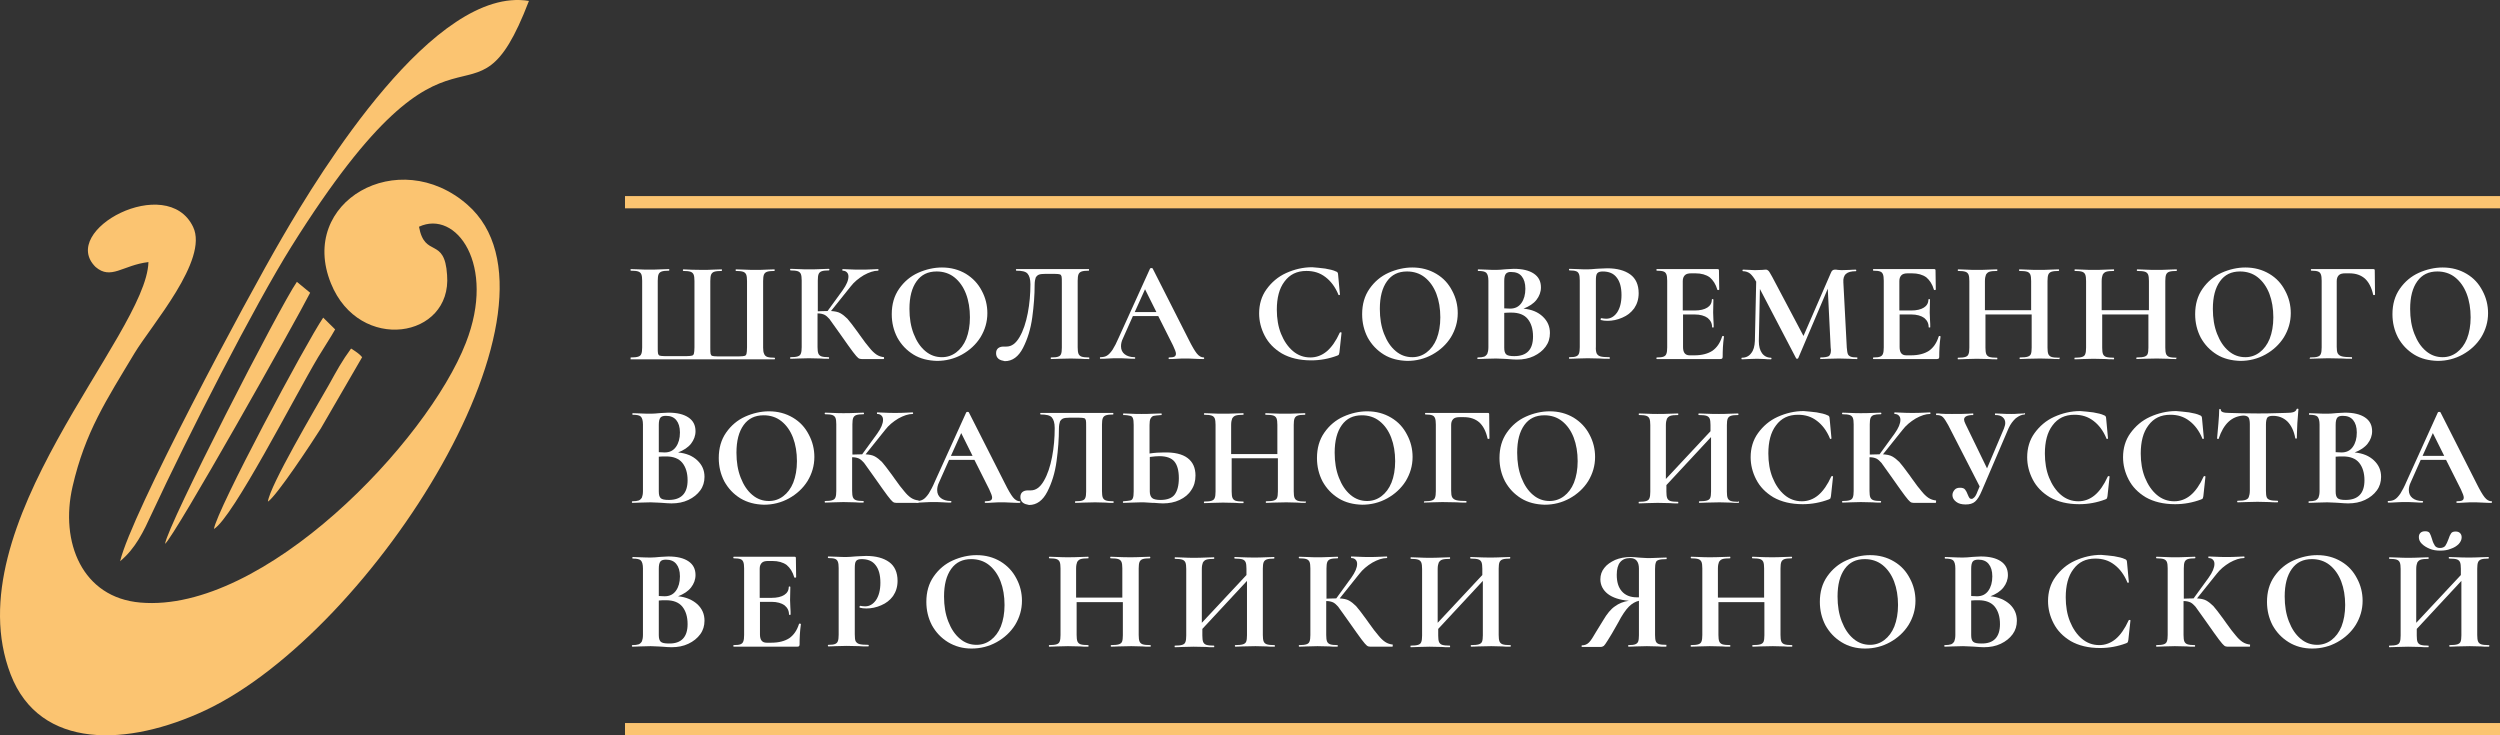 <svg width="204" height="60" viewBox="0 0 204 60" fill="none" xmlns="http://www.w3.org/2000/svg">
<rect x="0" y="0" width="204" height="60" fill="#333333" stroke="none"/>
<g clip-path="url(#clip0)">
<path d="M51.453 29.233C51.453 29.19 51.453 29.168 51.474 29.168C51.754 29.168 51.948 29.146 52.078 29.103C52.207 29.06 52.293 28.995 52.336 28.865C52.379 28.757 52.401 28.584 52.401 28.345V22.91C52.401 22.672 52.379 22.499 52.336 22.391C52.293 22.283 52.207 22.196 52.078 22.153C51.948 22.109 51.754 22.088 51.474 22.088C51.453 22.088 51.453 22.066 51.453 22.023C51.453 21.979 51.453 21.958 51.474 21.958L52.099 21.979C52.465 22.001 52.746 22.001 52.961 22.001C53.22 22.001 53.543 22.001 53.931 21.979L54.578 21.958C54.599 21.958 54.621 21.979 54.621 22.023C54.621 22.066 54.599 22.088 54.578 22.088C54.319 22.088 54.125 22.109 53.996 22.153C53.866 22.196 53.78 22.283 53.737 22.391C53.694 22.499 53.672 22.672 53.672 22.91V28.324C53.672 28.584 53.672 28.757 53.694 28.843C53.715 28.93 53.758 28.995 53.823 29.017C53.888 29.038 54.039 29.06 54.254 29.06H56.021C56.237 29.06 56.388 29.038 56.474 29.017C56.56 28.995 56.603 28.93 56.625 28.843C56.646 28.757 56.668 28.584 56.668 28.345V22.932C56.668 22.694 56.646 22.521 56.603 22.413C56.56 22.304 56.474 22.218 56.345 22.174C56.215 22.131 56.021 22.109 55.763 22.109C55.741 22.109 55.72 22.088 55.72 22.044C55.72 22.001 55.741 21.979 55.763 21.979C56.151 22.001 56.69 22.023 57.336 22.023C57.552 22.023 57.853 22.023 58.22 22.001L58.888 21.979C58.909 21.979 58.909 22.001 58.909 22.044C58.909 22.088 58.909 22.109 58.888 22.109C58.608 22.109 58.414 22.131 58.284 22.174C58.155 22.218 58.069 22.304 58.026 22.413C57.983 22.521 57.961 22.694 57.961 22.932V28.345C57.961 28.605 57.961 28.778 57.983 28.865C58.004 28.952 58.047 29.017 58.112 29.038C58.177 29.06 58.328 29.081 58.543 29.081H60.31C60.526 29.081 60.698 29.06 60.763 29.038C60.849 29.017 60.892 28.952 60.914 28.865C60.935 28.778 60.957 28.605 60.957 28.345V22.932C60.957 22.694 60.935 22.521 60.892 22.413C60.849 22.304 60.763 22.218 60.633 22.174C60.504 22.131 60.31 22.109 60.052 22.109C60.03 22.109 60.03 22.088 60.03 22.044C60.03 22.001 60.03 21.979 60.052 21.979L60.72 22.001C61.108 22.023 61.431 22.023 61.69 22.023C61.905 22.023 62.207 22.023 62.552 22.001L63.177 21.979C63.198 21.979 63.22 22.001 63.22 22.044C63.22 22.088 63.198 22.109 63.177 22.109C62.918 22.109 62.724 22.131 62.595 22.174C62.465 22.218 62.379 22.304 62.336 22.413C62.293 22.521 62.271 22.694 62.271 22.932V28.367C62.271 28.584 62.293 28.757 62.358 28.887C62.401 28.995 62.487 29.081 62.616 29.125C62.746 29.168 62.94 29.19 63.198 29.19C63.22 29.19 63.241 29.211 63.241 29.255C63.241 29.298 63.22 29.32 63.198 29.32H51.453C51.474 29.298 51.453 29.276 51.453 29.233Z" fill="white"/>
<path d="M72.142 29.233C72.142 29.276 72.121 29.298 72.099 29.298H70.31C70.202 29.298 70.116 29.276 70.03 29.212C69.944 29.146 69.814 28.995 69.599 28.713C69.405 28.454 69.06 27.977 68.608 27.328L68.284 26.873C68.004 26.483 67.81 26.202 67.681 26.029C67.552 25.877 67.401 25.747 67.271 25.682C67.121 25.617 66.948 25.574 66.711 25.574V28.324C66.711 28.562 66.733 28.735 66.776 28.843C66.819 28.952 66.905 29.038 67.034 29.081C67.164 29.125 67.358 29.146 67.616 29.146C67.638 29.146 67.659 29.168 67.659 29.212C67.659 29.255 67.638 29.276 67.616 29.276C67.336 29.276 67.121 29.276 66.97 29.255L66 29.233L65.138 29.255C64.987 29.255 64.771 29.276 64.513 29.276C64.491 29.276 64.47 29.255 64.47 29.212C64.47 29.168 64.491 29.146 64.513 29.146C64.771 29.146 64.965 29.125 65.095 29.081C65.224 29.038 65.31 28.973 65.353 28.843C65.396 28.735 65.418 28.562 65.418 28.324V22.889C65.418 22.651 65.396 22.477 65.353 22.369C65.31 22.261 65.224 22.174 65.095 22.131C64.965 22.088 64.771 22.066 64.513 22.066C64.491 22.066 64.47 22.044 64.47 22.001C64.47 21.958 64.491 21.936 64.513 21.936L65.138 21.958C65.504 21.98 65.784 21.98 66 21.98C66.258 21.98 66.582 21.98 66.991 21.958L67.638 21.936C67.659 21.936 67.681 21.958 67.681 22.001C67.681 22.044 67.659 22.066 67.638 22.066C67.379 22.066 67.185 22.088 67.056 22.131C66.927 22.174 66.84 22.261 66.797 22.369C66.754 22.477 66.733 22.651 66.733 22.889V25.401C66.948 25.401 67.207 25.379 67.53 25.379L68.758 23.69C69.082 23.235 69.233 22.867 69.233 22.564C69.233 22.413 69.189 22.304 69.103 22.218C69.017 22.131 68.909 22.088 68.758 22.088C68.737 22.088 68.737 22.066 68.737 22.023C68.737 21.98 68.737 21.958 68.758 21.958L69.297 21.98C69.642 22.001 69.944 22.001 70.202 22.001C70.504 22.001 70.827 22.001 71.151 21.98L71.646 21.958C71.668 21.958 71.689 21.98 71.689 22.023C71.689 22.066 71.668 22.088 71.646 22.088C71.302 22.088 70.914 22.218 70.483 22.456C70.052 22.716 69.685 23.019 69.405 23.387L67.81 25.379C68.112 25.401 68.371 25.444 68.564 25.552C68.758 25.66 68.952 25.812 69.146 26.007C69.34 26.223 69.599 26.57 69.965 27.068L70.181 27.371C70.504 27.826 70.763 28.172 70.957 28.389C71.129 28.605 71.323 28.8 71.517 28.93C71.711 29.06 71.927 29.125 72.142 29.146C72.121 29.146 72.142 29.19 72.142 29.233Z" fill="white"/>
<path d="M74.534 28.93C73.974 28.583 73.543 28.128 73.22 27.544C72.918 26.959 72.767 26.331 72.767 25.638C72.767 24.837 72.961 24.144 73.371 23.56C73.78 22.975 74.297 22.542 74.922 22.26C75.547 21.979 76.215 21.827 76.862 21.827C77.595 21.827 78.241 22.001 78.823 22.347C79.383 22.694 79.814 23.148 80.116 23.733C80.418 24.296 80.569 24.902 80.569 25.552C80.569 26.266 80.375 26.916 80.008 27.522C79.642 28.107 79.125 28.583 78.5 28.93C77.875 29.276 77.185 29.449 76.452 29.449C75.741 29.427 75.095 29.276 74.534 28.93ZM78.026 28.756C78.371 28.496 78.651 28.128 78.845 27.652C79.039 27.154 79.146 26.569 79.146 25.898C79.146 25.184 79.039 24.534 78.823 23.971C78.608 23.408 78.284 22.953 77.875 22.628C77.465 22.304 76.97 22.152 76.431 22.152C75.72 22.152 75.181 22.412 74.793 22.953C74.405 23.495 74.211 24.231 74.211 25.205C74.211 25.963 74.319 26.634 74.556 27.241C74.793 27.847 75.095 28.302 75.504 28.648C75.914 28.994 76.366 29.146 76.862 29.146C77.293 29.146 77.681 29.016 78.026 28.756Z" fill="white"/>
<path d="M81.474 29.276C81.345 29.168 81.28 29.017 81.28 28.822C81.28 28.627 81.345 28.497 81.452 28.41C81.56 28.324 81.711 28.28 81.883 28.28H82.121C82.552 28.28 82.896 28.02 83.198 27.501C83.5 26.981 83.715 26.332 83.866 25.552C84.017 24.773 84.082 23.971 84.082 23.192C84.082 22.781 83.996 22.499 83.845 22.326C83.694 22.153 83.392 22.088 82.939 22.088C82.918 22.088 82.896 22.066 82.896 22.023C82.896 21.979 82.918 21.958 82.939 21.958H88.845C88.866 21.958 88.866 21.979 88.866 22.023C88.866 22.066 88.866 22.088 88.845 22.088C88.586 22.088 88.392 22.109 88.263 22.153C88.133 22.196 88.047 22.283 88.004 22.391C87.961 22.499 87.939 22.672 87.939 22.91V28.345C87.939 28.584 87.961 28.757 88.004 28.865C88.047 28.973 88.133 29.06 88.263 29.103C88.392 29.146 88.586 29.168 88.866 29.168C88.888 29.168 88.888 29.19 88.888 29.233C88.888 29.276 88.888 29.298 88.866 29.298C88.608 29.298 88.392 29.298 88.241 29.276L87.379 29.255L86.431 29.276C86.28 29.276 86.043 29.298 85.763 29.298C85.741 29.298 85.741 29.276 85.741 29.233C85.741 29.19 85.741 29.168 85.763 29.168C86.043 29.168 86.237 29.146 86.345 29.103C86.474 29.06 86.539 28.995 86.582 28.887C86.625 28.778 86.646 28.605 86.646 28.367V23.084C86.646 22.824 86.646 22.651 86.625 22.564C86.603 22.477 86.56 22.413 86.496 22.391C86.431 22.369 86.28 22.348 86.064 22.348H85.289C85.052 22.348 84.879 22.369 84.771 22.413C84.664 22.456 84.577 22.542 84.513 22.651C84.47 22.781 84.427 22.975 84.427 23.235C84.427 24.058 84.362 24.946 84.233 25.899C84.103 26.851 83.845 27.674 83.478 28.389C83.112 29.103 82.616 29.471 81.991 29.471C81.776 29.428 81.603 29.385 81.474 29.276Z" fill="white"/>
<path d="M98.263 29.233C98.263 29.276 98.241 29.298 98.198 29.298C98.047 29.298 97.81 29.298 97.465 29.276C97.121 29.255 96.883 29.255 96.733 29.255C96.539 29.255 96.302 29.255 96.021 29.276C95.763 29.298 95.547 29.298 95.396 29.298C95.375 29.298 95.353 29.276 95.353 29.233C95.353 29.19 95.375 29.168 95.396 29.168C95.59 29.168 95.741 29.146 95.828 29.103C95.914 29.06 95.957 28.973 95.957 28.865C95.957 28.735 95.871 28.518 95.72 28.194L94.513 25.79H92.444L91.625 27.631C91.517 27.847 91.474 28.064 91.474 28.259C91.474 28.54 91.582 28.757 91.776 28.908C91.97 29.06 92.25 29.146 92.573 29.146C92.616 29.146 92.638 29.168 92.638 29.211C92.638 29.255 92.616 29.276 92.573 29.276C92.422 29.276 92.228 29.276 91.97 29.255C91.668 29.233 91.409 29.233 91.194 29.233C90.978 29.233 90.72 29.233 90.439 29.255C90.181 29.276 89.965 29.276 89.793 29.276C89.771 29.276 89.75 29.255 89.75 29.211C89.75 29.168 89.771 29.146 89.793 29.146C90.008 29.146 90.203 29.103 90.332 29.017C90.483 28.93 90.633 28.757 90.784 28.54C90.935 28.302 91.108 27.977 91.302 27.522L93.845 21.914C93.866 21.893 93.888 21.871 93.953 21.871C94.017 21.871 94.06 21.893 94.06 21.914L96.991 27.696C97.271 28.259 97.487 28.627 97.659 28.843C97.832 29.06 98.026 29.168 98.22 29.168C98.241 29.146 98.263 29.19 98.263 29.233ZM92.595 25.465H94.362L93.435 23.603L92.595 25.465Z" fill="white"/>
<path d="M108.133 21.914C108.5 21.979 108.802 22.044 109.017 22.153C109.082 22.174 109.125 22.196 109.146 22.239C109.168 22.282 109.189 22.326 109.189 22.412L109.34 24.036C109.34 24.058 109.319 24.08 109.276 24.08C109.233 24.08 109.211 24.08 109.211 24.036C108.952 23.409 108.586 22.932 108.155 22.607C107.702 22.261 107.207 22.109 106.603 22.109C105.827 22.109 105.245 22.391 104.814 22.975C104.383 23.538 104.189 24.318 104.189 25.271C104.189 25.985 104.297 26.656 104.534 27.241C104.771 27.826 105.095 28.302 105.504 28.648C105.914 28.995 106.388 29.168 106.927 29.168C107.422 29.168 107.875 28.995 108.263 28.67C108.651 28.345 109.017 27.826 109.319 27.154C109.319 27.133 109.362 27.111 109.405 27.111C109.448 27.111 109.47 27.133 109.47 27.154L109.297 28.757C109.276 28.843 109.254 28.908 109.254 28.93C109.233 28.952 109.189 28.995 109.125 29.017C108.435 29.276 107.724 29.406 106.991 29.406C106.043 29.406 105.245 29.211 104.599 28.843C103.952 28.453 103.5 27.977 103.198 27.393C102.896 26.808 102.745 26.202 102.745 25.574C102.745 24.837 102.939 24.166 103.349 23.603C103.758 23.04 104.276 22.586 104.944 22.282C105.612 21.979 106.323 21.806 107.077 21.806C107.401 21.828 107.767 21.871 108.133 21.914Z" fill="white"/>
<path d="M112.918 28.93C112.358 28.583 111.927 28.128 111.603 27.544C111.302 26.959 111.151 26.331 111.151 25.638C111.151 24.837 111.345 24.144 111.754 23.56C112.164 22.975 112.681 22.542 113.306 22.26C113.931 21.979 114.599 21.827 115.246 21.827C115.978 21.827 116.625 22.001 117.207 22.347C117.789 22.694 118.198 23.148 118.5 23.733C118.802 24.296 118.952 24.902 118.952 25.552C118.952 26.266 118.758 26.916 118.392 27.522C118.026 28.107 117.508 28.583 116.883 28.93C116.258 29.276 115.569 29.449 114.836 29.449C114.125 29.427 113.478 29.276 112.918 28.93ZM116.409 28.756C116.754 28.496 117.034 28.128 117.228 27.652C117.422 27.154 117.53 26.569 117.53 25.898C117.53 25.184 117.422 24.534 117.207 23.971C116.991 23.408 116.668 22.953 116.258 22.628C115.849 22.304 115.353 22.152 114.814 22.152C114.103 22.152 113.564 22.412 113.177 22.953C112.789 23.495 112.595 24.231 112.595 25.205C112.595 25.963 112.702 26.634 112.939 27.241C113.177 27.847 113.478 28.302 113.888 28.648C114.297 28.994 114.75 29.146 115.246 29.146C115.677 29.146 116.064 29.016 116.409 28.756Z" fill="white"/>
<path d="M125.892 25.834C126.28 26.202 126.474 26.635 126.474 27.176C126.474 27.587 126.366 27.956 126.129 28.28C125.892 28.605 125.569 28.865 125.159 29.06C124.75 29.255 124.297 29.341 123.78 29.341C123.565 29.341 123.306 29.32 123.026 29.298C122.918 29.298 122.789 29.276 122.616 29.276C122.465 29.276 122.271 29.255 122.078 29.255L121.215 29.276C121.065 29.276 120.849 29.298 120.59 29.298C120.569 29.298 120.547 29.276 120.547 29.233C120.547 29.19 120.569 29.168 120.59 29.168C120.806 29.168 120.978 29.146 121.108 29.103C121.215 29.06 121.302 28.973 121.366 28.865C121.409 28.757 121.453 28.584 121.453 28.345V22.91C121.453 22.586 121.388 22.369 121.28 22.261C121.172 22.153 120.957 22.109 120.612 22.109C120.59 22.109 120.59 22.088 120.59 22.044C120.59 22.001 120.59 21.98 120.612 21.98L121.237 22.001C121.603 22.023 121.884 22.023 122.099 22.023C122.315 22.023 122.552 22.001 122.767 21.98C122.853 21.98 122.961 21.958 123.112 21.958C123.263 21.958 123.414 21.936 123.521 21.936C124.233 21.936 124.771 22.066 125.159 22.326C125.547 22.586 125.741 22.954 125.741 23.452C125.741 23.82 125.612 24.166 125.375 24.47C125.138 24.773 124.771 25.011 124.319 25.184C124.987 25.249 125.504 25.465 125.892 25.834ZM122.875 22.348C122.789 22.456 122.746 22.651 122.746 22.932V25.162L123.22 25.184C123.629 25.184 123.931 25.032 124.146 24.729C124.362 24.426 124.47 24.037 124.47 23.56C124.47 23.105 124.362 22.781 124.168 22.542C123.974 22.304 123.694 22.196 123.328 22.196C123.134 22.174 122.961 22.239 122.875 22.348ZM125.095 27.458C125.095 26.851 124.944 26.375 124.664 26.029C124.384 25.682 123.931 25.509 123.349 25.509C123.134 25.509 122.918 25.509 122.746 25.53V28.367C122.746 28.627 122.789 28.8 122.896 28.908C123.004 29.017 123.22 29.06 123.565 29.06C124.599 29.06 125.095 28.519 125.095 27.458Z" fill="white"/>
<path d="M130.289 28.843C130.353 28.952 130.439 29.038 130.59 29.081C130.741 29.125 130.978 29.146 131.323 29.146C131.345 29.146 131.366 29.168 131.366 29.211C131.366 29.255 131.345 29.276 131.323 29.276C131 29.276 130.763 29.276 130.569 29.255L129.556 29.233L128.694 29.255C128.543 29.255 128.327 29.276 128.069 29.276C128.047 29.276 128.026 29.255 128.026 29.211C128.026 29.168 128.047 29.146 128.069 29.146C128.327 29.146 128.5 29.125 128.608 29.081C128.715 29.038 128.801 28.973 128.845 28.843C128.888 28.735 128.909 28.562 128.909 28.324V22.889C128.909 22.651 128.888 22.477 128.845 22.369C128.801 22.261 128.737 22.174 128.608 22.131C128.5 22.088 128.306 22.066 128.069 22.066C128.047 22.066 128.026 22.044 128.026 22.001C128.026 21.958 128.047 21.936 128.069 21.936L128.694 21.958C129.06 21.979 129.34 21.979 129.556 21.979C129.75 21.979 129.965 21.958 130.224 21.936C130.332 21.936 130.461 21.915 130.612 21.915C130.763 21.915 130.957 21.893 131.151 21.893C131.948 21.893 132.573 22.066 133.026 22.391C133.478 22.716 133.715 23.235 133.715 23.928C133.715 24.404 133.586 24.816 133.349 25.162C133.09 25.509 132.789 25.747 132.379 25.92C131.991 26.093 131.582 26.18 131.172 26.18C130.957 26.18 130.784 26.158 130.633 26.115C130.612 26.115 130.612 26.093 130.612 26.05C130.612 26.029 130.612 26.007 130.633 25.985C130.655 25.963 130.655 25.963 130.676 25.963C130.784 25.985 130.935 26.007 131.064 26.007C131.431 26.007 131.711 25.834 131.948 25.509C132.185 25.162 132.314 24.686 132.314 24.08C132.314 23.452 132.185 22.976 131.926 22.651C131.668 22.304 131.28 22.153 130.784 22.153C130.569 22.153 130.418 22.196 130.332 22.304C130.245 22.413 130.224 22.607 130.224 22.91V28.28C130.202 28.54 130.245 28.735 130.289 28.843Z" fill="white"/>
<path d="M140.59 27.414C140.612 27.414 140.633 27.414 140.655 27.436C140.677 27.457 140.677 27.457 140.677 27.457C140.59 28.064 140.569 28.627 140.569 29.125C140.569 29.19 140.547 29.233 140.526 29.255C140.504 29.276 140.461 29.298 140.375 29.298H135.202C135.181 29.298 135.159 29.276 135.159 29.233C135.159 29.19 135.181 29.168 135.202 29.168C135.461 29.168 135.633 29.146 135.741 29.103C135.849 29.06 135.935 28.995 135.978 28.865C136.021 28.757 136.043 28.584 136.043 28.345V22.91C136.043 22.672 136.021 22.499 135.978 22.391C135.935 22.283 135.871 22.196 135.741 22.153C135.633 22.109 135.439 22.088 135.202 22.088C135.181 22.088 135.159 22.066 135.159 22.023C135.159 21.979 135.181 21.958 135.202 21.958H140.159C140.246 21.958 140.267 22.001 140.267 22.066L140.289 23.625C140.289 23.647 140.267 23.647 140.224 23.668C140.181 23.668 140.159 23.668 140.138 23.647C140.008 23.192 139.793 22.867 139.513 22.629C139.211 22.413 138.823 22.304 138.349 22.304H138.004C137.767 22.304 137.595 22.348 137.487 22.456C137.379 22.564 137.314 22.716 137.314 22.932V25.336H138.284C138.737 25.336 139.082 25.249 139.319 25.097C139.556 24.946 139.685 24.729 139.685 24.448C139.685 24.426 139.707 24.404 139.75 24.404C139.793 24.404 139.814 24.426 139.814 24.448L139.793 25.509L139.814 26.072C139.836 26.332 139.836 26.548 139.836 26.7C139.836 26.721 139.814 26.721 139.771 26.721C139.728 26.721 139.707 26.721 139.707 26.7C139.707 26.375 139.577 26.137 139.34 25.942C139.103 25.769 138.737 25.66 138.284 25.66H137.336V28.324C137.336 28.54 137.379 28.713 137.465 28.822C137.552 28.93 137.681 28.995 137.875 28.995H138.263C138.866 28.995 139.362 28.865 139.728 28.627C140.095 28.367 140.353 27.999 140.526 27.457C140.547 27.414 140.569 27.414 140.59 27.414Z" fill="white"/>
<path d="M151.56 29.233C151.56 29.276 151.56 29.298 151.539 29.298C151.28 29.298 151.064 29.298 150.914 29.276L150.052 29.255L149.168 29.276C149.017 29.276 148.823 29.298 148.565 29.298C148.543 29.298 148.521 29.276 148.521 29.233C148.521 29.19 148.543 29.168 148.565 29.168C148.888 29.168 149.103 29.125 149.233 29.06C149.34 28.973 149.405 28.822 149.405 28.562L149.383 28.367L149.146 23.56L146.733 29.233C146.711 29.255 146.69 29.276 146.646 29.276C146.603 29.276 146.56 29.255 146.56 29.233L143.608 23.582L143.521 27.826C143.521 28.259 143.608 28.584 143.78 28.822C143.952 29.06 144.211 29.19 144.513 29.19C144.534 29.19 144.556 29.211 144.556 29.255C144.556 29.298 144.534 29.32 144.513 29.32C144.297 29.32 144.146 29.32 144.017 29.298L143.371 29.276L142.638 29.298C142.508 29.298 142.336 29.32 142.142 29.32C142.121 29.32 142.099 29.298 142.099 29.255C142.099 29.211 142.121 29.19 142.142 29.19C142.465 29.19 142.724 29.06 142.896 28.822C143.09 28.584 143.177 28.259 143.198 27.826L143.306 22.976L143.284 22.954C143.133 22.672 142.961 22.456 142.81 22.326C142.638 22.196 142.444 22.131 142.228 22.131C142.207 22.131 142.185 22.109 142.185 22.066C142.185 22.023 142.207 22.001 142.228 22.001L142.767 22.023C142.875 22.023 143.026 22.044 143.198 22.044L143.823 22.023C143.888 22.023 143.974 22.001 144.082 22.001C144.19 22.001 144.254 22.044 144.319 22.109C144.383 22.174 144.47 22.348 144.621 22.607L147.164 27.414L149.383 22.304C149.427 22.196 149.47 22.109 149.534 22.066C149.577 22.023 149.664 22.001 149.728 22.001C149.793 22.001 149.879 22.001 149.965 22.023C150.052 22.023 150.159 22.044 150.267 22.044L150.957 22.023C151.064 22.023 151.215 22.001 151.431 22.001C151.452 22.001 151.474 22.023 151.474 22.066C151.474 22.109 151.452 22.131 151.431 22.131C151.065 22.131 150.806 22.196 150.633 22.348C150.461 22.499 150.396 22.737 150.418 23.04L150.698 28.367C150.72 28.605 150.741 28.778 150.784 28.887C150.827 28.995 150.914 29.06 151.021 29.103C151.129 29.146 151.302 29.168 151.56 29.168C151.56 29.146 151.56 29.19 151.56 29.233Z" fill="white"/>
<path d="M158.263 27.414C158.284 27.414 158.306 27.414 158.327 27.436C158.349 27.457 158.349 27.457 158.349 27.457C158.263 28.064 158.241 28.627 158.241 29.125C158.241 29.19 158.22 29.233 158.198 29.255C158.177 29.276 158.133 29.298 158.047 29.298H152.875C152.853 29.298 152.832 29.276 152.832 29.233C152.832 29.19 152.853 29.168 152.875 29.168C153.133 29.168 153.306 29.146 153.414 29.103C153.521 29.06 153.608 28.995 153.651 28.865C153.694 28.757 153.715 28.584 153.715 28.345V22.91C153.715 22.672 153.694 22.499 153.651 22.391C153.608 22.283 153.543 22.196 153.414 22.153C153.306 22.109 153.112 22.088 152.875 22.088C152.853 22.088 152.832 22.066 152.832 22.023C152.832 21.979 152.853 21.958 152.875 21.958H157.832C157.918 21.958 157.939 22.001 157.939 22.066L157.961 23.625C157.961 23.647 157.939 23.647 157.896 23.668C157.853 23.668 157.832 23.668 157.81 23.647C157.681 23.192 157.465 22.867 157.185 22.629C156.883 22.413 156.496 22.304 156.021 22.304H155.677C155.439 22.304 155.267 22.348 155.159 22.456C155.052 22.564 154.987 22.716 154.987 22.932V25.336H155.957C156.409 25.336 156.754 25.249 156.991 25.097C157.228 24.946 157.358 24.729 157.358 24.448C157.358 24.426 157.379 24.404 157.422 24.404C157.465 24.404 157.487 24.426 157.487 24.448L157.465 25.509L157.487 26.072C157.508 26.332 157.508 26.548 157.508 26.7C157.508 26.721 157.487 26.721 157.444 26.721C157.401 26.721 157.379 26.721 157.379 26.7C157.379 26.375 157.25 26.137 157.013 25.942C156.776 25.769 156.409 25.66 155.957 25.66H155.008V28.324C155.008 28.54 155.052 28.713 155.138 28.822C155.224 28.93 155.353 28.995 155.547 28.995H155.935C156.539 28.995 157.034 28.865 157.401 28.627C157.767 28.367 158.026 27.999 158.198 27.457C158.22 27.414 158.241 27.414 158.263 27.414Z" fill="white"/>
<path d="M168.069 29.233C168.069 29.276 168.047 29.298 168.026 29.298C167.746 29.298 167.53 29.298 167.379 29.276L166.474 29.255L165.418 29.276C165.267 29.276 165.095 29.298 164.836 29.298C164.814 29.298 164.793 29.276 164.793 29.233C164.793 29.19 164.814 29.168 164.836 29.168C165.116 29.168 165.332 29.146 165.461 29.103C165.59 29.06 165.677 28.995 165.72 28.887C165.763 28.778 165.784 28.605 165.784 28.367V25.66H162.013V28.367C162.013 28.605 162.034 28.778 162.077 28.887C162.121 28.995 162.207 29.081 162.336 29.125C162.465 29.168 162.681 29.19 162.961 29.19C162.983 29.19 162.983 29.211 162.983 29.255C162.983 29.298 162.983 29.32 162.961 29.32C162.681 29.32 162.465 29.32 162.314 29.298L161.302 29.276L160.418 29.298C160.267 29.298 160.052 29.32 159.771 29.32C159.75 29.32 159.75 29.298 159.75 29.255C159.75 29.211 159.75 29.19 159.771 29.19C160.052 29.19 160.246 29.168 160.375 29.125C160.504 29.081 160.59 29.016 160.633 28.887C160.677 28.778 160.698 28.605 160.698 28.367V22.932C160.698 22.694 160.677 22.521 160.633 22.412C160.59 22.304 160.504 22.217 160.375 22.174C160.246 22.131 160.052 22.109 159.793 22.109C159.771 22.109 159.75 22.087 159.75 22.044C159.75 22.001 159.771 21.979 159.793 21.979L160.418 22.001C160.784 22.023 161.064 22.023 161.28 22.023C161.582 22.023 161.927 22.023 162.314 22.001L162.961 21.979C162.983 21.979 162.983 22.001 162.983 22.044C162.983 22.087 162.983 22.109 162.961 22.109C162.681 22.109 162.465 22.131 162.336 22.174C162.207 22.217 162.121 22.304 162.056 22.412C162.013 22.521 161.97 22.694 161.97 22.932V25.314H165.741V22.932C165.741 22.694 165.72 22.521 165.677 22.412C165.633 22.304 165.547 22.217 165.418 22.174C165.289 22.131 165.073 22.109 164.793 22.109C164.771 22.109 164.75 22.087 164.75 22.044C164.75 22.001 164.771 21.979 164.793 21.979L165.375 22.001C165.763 22.023 166.108 22.023 166.431 22.023C166.646 22.023 166.948 22.023 167.336 22.001L167.983 21.979C168.004 21.979 168.026 22.001 168.026 22.044C168.026 22.087 168.004 22.109 167.983 22.109C167.724 22.109 167.53 22.131 167.401 22.174C167.271 22.217 167.185 22.304 167.142 22.412C167.099 22.521 167.077 22.694 167.077 22.932V28.367C167.077 28.605 167.099 28.778 167.142 28.887C167.185 28.995 167.271 29.081 167.401 29.125C167.53 29.168 167.724 29.19 168.004 29.19C168.069 29.146 168.069 29.19 168.069 29.233Z" fill="white"/>
<path d="M177.595 29.233C177.595 29.276 177.573 29.298 177.552 29.298C177.271 29.298 177.056 29.298 176.905 29.276L176 29.255L174.944 29.276C174.793 29.276 174.621 29.298 174.362 29.298C174.34 29.298 174.319 29.276 174.319 29.233C174.319 29.19 174.34 29.168 174.362 29.168C174.642 29.168 174.858 29.146 174.987 29.103C175.116 29.06 175.202 28.995 175.246 28.887C175.289 28.778 175.31 28.605 175.31 28.367V25.66H171.539V28.367C171.539 28.605 171.56 28.778 171.603 28.887C171.646 28.995 171.733 29.081 171.862 29.125C171.991 29.168 172.207 29.19 172.487 29.19C172.508 29.19 172.508 29.211 172.508 29.255C172.508 29.298 172.508 29.32 172.487 29.32C172.207 29.32 171.991 29.32 171.84 29.298L170.827 29.276L169.944 29.298C169.793 29.298 169.577 29.32 169.297 29.32C169.276 29.32 169.276 29.298 169.276 29.255C169.276 29.211 169.276 29.19 169.297 29.19C169.577 29.19 169.771 29.168 169.901 29.125C170.03 29.081 170.116 29.016 170.159 28.887C170.202 28.778 170.224 28.605 170.224 28.367V22.932C170.224 22.694 170.202 22.521 170.159 22.412C170.116 22.304 170.03 22.217 169.901 22.174C169.771 22.131 169.577 22.109 169.319 22.109C169.297 22.109 169.276 22.087 169.276 22.044C169.276 22.001 169.297 21.979 169.319 21.979L169.944 22.001C170.31 22.023 170.59 22.023 170.806 22.023C171.108 22.023 171.452 22.023 171.84 22.001L172.487 21.979C172.508 21.979 172.508 22.001 172.508 22.044C172.508 22.087 172.508 22.109 172.487 22.109C172.207 22.109 171.991 22.131 171.862 22.174C171.733 22.217 171.646 22.304 171.582 22.412C171.539 22.521 171.496 22.694 171.496 22.932V25.314H175.353V22.932C175.353 22.694 175.332 22.521 175.289 22.412C175.246 22.304 175.159 22.217 175.03 22.174C174.901 22.131 174.685 22.109 174.405 22.109C174.383 22.109 174.362 22.087 174.362 22.044C174.362 22.001 174.383 21.979 174.405 21.979L174.987 22.001C175.375 22.023 175.72 22.023 176.043 22.023C176.258 22.023 176.56 22.023 176.948 22.001L177.595 21.979C177.616 21.979 177.638 22.001 177.638 22.044C177.638 22.087 177.616 22.109 177.595 22.109C177.336 22.109 177.142 22.131 177.013 22.174C176.883 22.217 176.797 22.304 176.754 22.412C176.711 22.521 176.689 22.694 176.689 22.932V28.367C176.689 28.605 176.711 28.778 176.754 28.887C176.797 28.995 176.883 29.081 177.013 29.125C177.142 29.168 177.336 29.19 177.616 29.19C177.595 29.146 177.595 29.19 177.595 29.233Z" fill="white"/>
<path d="M180.892 28.93C180.332 28.583 179.901 28.128 179.577 27.544C179.276 26.959 179.125 26.331 179.125 25.638C179.125 24.837 179.319 24.144 179.728 23.56C180.138 22.975 180.655 22.542 181.28 22.26C181.905 21.979 182.573 21.827 183.22 21.827C183.952 21.827 184.599 22.001 185.181 22.347C185.763 22.694 186.172 23.148 186.474 23.733C186.776 24.296 186.927 24.902 186.927 25.552C186.927 26.266 186.733 26.916 186.366 27.522C186 28.107 185.483 28.583 184.858 28.93C184.233 29.276 183.543 29.449 182.81 29.449C182.099 29.427 181.452 29.276 180.892 28.93ZM184.383 28.756C184.728 28.496 185.008 28.128 185.202 27.652C185.396 27.154 185.504 26.569 185.504 25.898C185.504 25.184 185.396 24.534 185.181 23.971C184.965 23.408 184.642 22.953 184.233 22.628C183.823 22.304 183.327 22.152 182.789 22.152C182.077 22.152 181.539 22.412 181.151 22.953C180.763 23.495 180.569 24.231 180.569 25.205C180.569 25.963 180.677 26.634 180.914 27.241C181.151 27.847 181.452 28.302 181.862 28.648C182.271 28.994 182.724 29.146 183.22 29.146C183.651 29.146 184.039 29.016 184.383 28.756Z" fill="white"/>
<path d="M188.478 29.233C188.478 29.19 188.5 29.168 188.521 29.168C188.802 29.168 188.996 29.146 189.125 29.103C189.254 29.06 189.34 28.995 189.383 28.865C189.427 28.757 189.448 28.584 189.448 28.345V22.91C189.448 22.672 189.427 22.499 189.383 22.391C189.34 22.283 189.276 22.196 189.146 22.153C189.039 22.109 188.845 22.088 188.608 22.088C188.586 22.088 188.564 22.066 188.564 22.023C188.564 21.979 188.586 21.958 188.608 21.958H193.672C193.758 21.958 193.78 22.001 193.78 22.066L193.802 24.036C193.802 24.058 193.78 24.08 193.737 24.08C193.694 24.08 193.672 24.08 193.651 24.058C193.521 23.452 193.284 23.019 192.983 22.737C192.659 22.456 192.25 22.304 191.711 22.304H191.366C191.129 22.304 190.957 22.348 190.849 22.456C190.741 22.564 190.677 22.716 190.677 22.932V28.302C190.677 28.54 190.698 28.735 190.763 28.843C190.827 28.952 190.935 29.038 191.108 29.081C191.28 29.125 191.539 29.146 191.905 29.146C191.927 29.146 191.927 29.168 191.927 29.211C191.927 29.255 191.927 29.276 191.905 29.276C191.582 29.276 191.345 29.276 191.151 29.255L189.965 29.233L189.082 29.255C188.931 29.255 188.715 29.276 188.435 29.276C188.478 29.298 188.478 29.276 188.478 29.233Z" fill="white"/>
<path d="M196.991 28.93C196.431 28.583 196 28.128 195.677 27.544C195.375 26.959 195.224 26.331 195.224 25.638C195.224 24.837 195.418 24.144 195.827 23.56C196.237 22.975 196.754 22.542 197.379 22.26C198.004 21.979 198.672 21.827 199.319 21.827C200.052 21.827 200.698 22.001 201.28 22.347C201.862 22.694 202.271 23.148 202.573 23.733C202.875 24.296 203.026 24.902 203.026 25.552C203.026 26.266 202.832 26.916 202.465 27.522C202.099 28.107 201.582 28.583 200.957 28.93C200.332 29.276 199.642 29.449 198.909 29.449C198.198 29.427 197.552 29.276 196.991 28.93ZM200.483 28.756C200.827 28.496 201.108 28.128 201.302 27.652C201.496 27.154 201.603 26.569 201.603 25.898C201.603 25.184 201.496 24.534 201.28 23.971C201.064 23.408 200.741 22.953 200.332 22.628C199.922 22.304 199.427 22.152 198.888 22.152C198.177 22.152 197.638 22.412 197.25 22.953C196.862 23.495 196.668 24.231 196.668 25.205C196.668 25.963 196.776 26.634 197.013 27.241C197.25 27.847 197.552 28.302 197.961 28.648C198.371 28.994 198.823 29.146 199.319 29.146C199.75 29.146 200.138 29.016 200.483 28.756Z" fill="white"/>
<path d="M56.905 37.569C57.293 37.937 57.487 38.37 57.487 38.912C57.487 39.323 57.379 39.691 57.142 40.016C56.905 40.341 56.582 40.601 56.172 40.795C55.763 40.99 55.31 41.077 54.793 41.077C54.577 41.077 54.319 41.055 54.039 41.034C53.931 41.034 53.802 41.012 53.629 41.012C53.478 41.012 53.284 40.99 53.09 40.99L52.228 41.012C52.077 41.012 51.862 41.034 51.603 41.034C51.582 41.034 51.56 41.012 51.56 40.969C51.56 40.925 51.582 40.904 51.603 40.904C51.819 40.904 51.991 40.882 52.12 40.839C52.228 40.795 52.315 40.709 52.379 40.601C52.422 40.492 52.465 40.319 52.465 40.081V34.646C52.465 34.321 52.401 34.105 52.293 33.996C52.185 33.888 51.97 33.845 51.625 33.845C51.603 33.845 51.603 33.823 51.603 33.78C51.603 33.737 51.603 33.715 51.625 33.715L52.25 33.737C52.616 33.758 52.896 33.758 53.112 33.758C53.327 33.758 53.565 33.737 53.78 33.715C53.866 33.715 53.974 33.693 54.125 33.693C54.276 33.693 54.427 33.672 54.534 33.672C55.245 33.672 55.784 33.802 56.172 34.062C56.56 34.321 56.754 34.689 56.754 35.187C56.754 35.556 56.625 35.902 56.388 36.205C56.151 36.508 55.784 36.746 55.332 36.92C56 36.985 56.517 37.201 56.905 37.569ZM53.888 34.083C53.802 34.191 53.758 34.386 53.758 34.668V36.898L54.233 36.92C54.642 36.92 54.944 36.768 55.159 36.465C55.375 36.162 55.483 35.772 55.483 35.296C55.483 34.841 55.375 34.516 55.181 34.278C54.987 34.04 54.707 33.932 54.34 33.932C54.125 33.932 53.974 33.975 53.888 34.083ZM56.108 39.193C56.108 38.587 55.957 38.111 55.677 37.764C55.396 37.418 54.944 37.245 54.362 37.245C54.146 37.245 53.931 37.245 53.758 37.266V40.103C53.758 40.362 53.802 40.536 53.909 40.644C54.017 40.752 54.233 40.795 54.577 40.795C55.59 40.795 56.108 40.254 56.108 39.193Z" fill="white"/>
<path d="M60.418 40.666C59.858 40.319 59.427 39.864 59.103 39.28C58.802 38.695 58.651 38.067 58.651 37.374C58.651 36.573 58.845 35.88 59.254 35.296C59.664 34.711 60.181 34.278 60.806 33.996C61.431 33.715 62.099 33.563 62.745 33.563C63.478 33.563 64.125 33.737 64.707 34.083C65.289 34.43 65.698 34.884 66 35.469C66.302 36.032 66.452 36.638 66.452 37.288C66.452 38.002 66.258 38.652 65.892 39.258C65.526 39.843 65.008 40.319 64.383 40.666C63.758 41.012 63.069 41.185 62.336 41.185C61.625 41.164 61 41.012 60.418 40.666ZM63.909 40.492C64.254 40.233 64.534 39.864 64.728 39.388C64.922 38.89 65.03 38.305 65.03 37.634C65.03 36.92 64.922 36.27 64.707 35.707C64.491 35.144 64.168 34.689 63.758 34.365C63.349 34.04 62.853 33.888 62.315 33.888C61.603 33.888 61.065 34.148 60.677 34.689C60.289 35.231 60.095 35.967 60.095 36.941C60.095 37.699 60.202 38.37 60.44 38.977C60.677 39.583 60.978 40.038 61.388 40.384C61.797 40.73 62.25 40.882 62.745 40.882C63.177 40.882 63.565 40.752 63.909 40.492Z" fill="white"/>
<path d="M74.965 40.969C74.965 41.012 74.944 41.034 74.922 41.034H73.133C73.026 41.034 72.939 41.012 72.853 40.947C72.767 40.882 72.638 40.731 72.422 40.449C72.228 40.19 71.883 39.713 71.431 39.063L71.108 38.609C70.827 38.219 70.633 37.938 70.504 37.764C70.375 37.613 70.224 37.483 70.095 37.418C69.944 37.353 69.771 37.31 69.534 37.31V40.06C69.534 40.298 69.556 40.471 69.599 40.579C69.642 40.688 69.728 40.774 69.858 40.817C69.987 40.861 70.181 40.882 70.439 40.882C70.461 40.882 70.483 40.904 70.483 40.947C70.483 40.991 70.461 41.012 70.439 41.012C70.159 41.012 69.944 41.012 69.793 40.991L68.823 40.969L67.961 40.991C67.81 40.991 67.595 41.012 67.336 41.012C67.314 41.012 67.293 40.991 67.293 40.947C67.293 40.904 67.314 40.882 67.336 40.882C67.595 40.882 67.789 40.861 67.918 40.817C68.047 40.774 68.133 40.709 68.177 40.579C68.22 40.471 68.241 40.298 68.241 40.06V34.625C68.241 34.387 68.22 34.213 68.177 34.105C68.133 33.997 68.047 33.91 67.918 33.867C67.789 33.824 67.595 33.802 67.336 33.802C67.314 33.802 67.293 33.78 67.293 33.737C67.293 33.694 67.314 33.672 67.336 33.672L67.961 33.694C68.328 33.715 68.608 33.715 68.823 33.715C69.082 33.715 69.405 33.715 69.814 33.694L70.461 33.672C70.483 33.672 70.504 33.694 70.504 33.737C70.504 33.78 70.483 33.802 70.461 33.802C70.202 33.802 70.008 33.824 69.879 33.867C69.75 33.91 69.664 33.997 69.621 34.105C69.577 34.213 69.556 34.387 69.556 34.625V37.093C69.771 37.093 70.03 37.072 70.353 37.072L71.582 35.383C71.905 34.928 72.056 34.56 72.056 34.257C72.056 34.105 72.013 33.997 71.927 33.91C71.84 33.824 71.733 33.78 71.582 33.78C71.56 33.78 71.56 33.759 71.56 33.715C71.56 33.672 71.56 33.65 71.582 33.65L72.121 33.672C72.465 33.694 72.767 33.694 73.026 33.694C73.327 33.694 73.651 33.694 73.974 33.672L74.47 33.65C74.491 33.65 74.513 33.672 74.513 33.715C74.513 33.759 74.491 33.78 74.47 33.78C74.125 33.78 73.737 33.91 73.306 34.148C72.875 34.408 72.508 34.711 72.228 35.08L70.633 37.072C70.935 37.093 71.194 37.136 71.388 37.245C71.582 37.353 71.776 37.505 71.97 37.699C72.164 37.916 72.422 38.262 72.789 38.76L73.004 39.063C73.327 39.518 73.586 39.865 73.78 40.081C73.952 40.298 74.146 40.493 74.34 40.623C74.534 40.752 74.75 40.817 74.965 40.839C74.944 40.882 74.965 40.926 74.965 40.969Z" fill="white"/>
<path d="M83.263 40.969C83.263 41.012 83.241 41.034 83.198 41.034C83.047 41.034 82.81 41.034 82.465 41.012C82.121 40.99 81.883 40.99 81.733 40.99C81.539 40.99 81.302 40.99 81.021 41.012C80.763 41.034 80.547 41.034 80.396 41.034C80.375 41.034 80.353 41.012 80.353 40.969C80.353 40.925 80.375 40.904 80.396 40.904C80.59 40.904 80.741 40.882 80.828 40.839C80.914 40.796 80.957 40.709 80.957 40.601C80.957 40.471 80.871 40.254 80.72 39.929L79.513 37.526H77.444L76.625 39.367C76.517 39.583 76.474 39.8 76.474 39.995C76.474 40.276 76.582 40.492 76.776 40.644C76.97 40.796 77.25 40.882 77.573 40.882C77.616 40.882 77.638 40.904 77.638 40.947C77.638 40.99 77.616 41.012 77.573 41.012C77.422 41.012 77.228 41.012 76.97 40.99C76.668 40.969 76.409 40.969 76.194 40.969C75.978 40.969 75.72 40.969 75.439 40.99C75.181 41.012 74.965 41.012 74.793 41.012C74.771 41.012 74.75 40.99 74.75 40.947C74.75 40.904 74.771 40.882 74.793 40.882C75.008 40.882 75.203 40.839 75.332 40.752C75.483 40.666 75.633 40.492 75.784 40.276C75.935 40.038 76.108 39.713 76.302 39.258L78.845 33.65C78.866 33.629 78.888 33.607 78.953 33.607C79.017 33.607 79.06 33.629 79.06 33.65L81.991 39.431C82.271 39.995 82.487 40.363 82.659 40.579C82.832 40.796 83.026 40.904 83.22 40.904C83.241 40.882 83.263 40.925 83.263 40.969ZM77.595 37.201H79.362L78.435 35.339L77.595 37.201Z" fill="white"/>
<path d="M83.457 41.012C83.328 40.904 83.263 40.752 83.263 40.557C83.263 40.362 83.328 40.233 83.435 40.146C83.543 40.059 83.694 40.016 83.866 40.016H84.103C84.534 40.016 84.879 39.756 85.181 39.236C85.483 38.717 85.698 38.067 85.849 37.288C86 36.508 86.064 35.707 86.064 34.928C86.064 34.516 85.978 34.235 85.828 34.062C85.677 33.888 85.375 33.823 84.922 33.823C84.901 33.823 84.879 33.802 84.879 33.758C84.879 33.715 84.901 33.693 84.922 33.693H90.828C90.849 33.693 90.849 33.715 90.849 33.758C90.849 33.802 90.849 33.823 90.828 33.823C90.569 33.823 90.375 33.845 90.246 33.888C90.116 33.931 90.03 34.018 89.987 34.126C89.944 34.235 89.922 34.408 89.922 34.646V40.081C89.922 40.319 89.944 40.492 89.987 40.601C90.03 40.709 90.116 40.795 90.246 40.839C90.375 40.882 90.569 40.904 90.849 40.904C90.871 40.904 90.871 40.925 90.871 40.969C90.871 41.012 90.871 41.034 90.849 41.034C90.59 41.034 90.375 41.034 90.224 41.012L89.362 40.99L88.414 41.012C88.263 41.012 88.026 41.034 87.746 41.034C87.724 41.034 87.724 41.012 87.724 40.969C87.724 40.925 87.724 40.904 87.746 40.904C88.026 40.904 88.22 40.882 88.328 40.839C88.457 40.795 88.521 40.73 88.564 40.622C88.608 40.514 88.629 40.341 88.629 40.103V34.819C88.629 34.559 88.629 34.386 88.608 34.3C88.586 34.213 88.543 34.148 88.478 34.126C88.414 34.105 88.263 34.083 88.047 34.083H87.271C87.034 34.083 86.862 34.105 86.754 34.148C86.646 34.191 86.56 34.278 86.496 34.386C86.453 34.516 86.409 34.711 86.409 34.971C86.409 35.794 86.345 36.681 86.215 37.634C86.086 38.587 85.828 39.41 85.461 40.124C85.095 40.839 84.599 41.207 83.974 41.207C83.758 41.164 83.586 41.12 83.457 41.012Z" fill="white"/>
<path d="M96.905 37.374C97.336 37.699 97.552 38.176 97.552 38.803C97.552 39.258 97.444 39.648 97.207 39.994C96.991 40.341 96.668 40.601 96.258 40.796C95.849 40.99 95.396 41.077 94.901 41.077C94.707 41.077 94.47 41.055 94.189 41.034C94.082 41.034 93.931 41.034 93.694 41.012C93.478 40.99 93.263 40.99 93.09 40.99L92.336 41.012C92.163 41.012 91.948 41.034 91.668 41.034C91.646 41.034 91.625 41.012 91.625 40.969C91.625 40.925 91.646 40.904 91.668 40.904C91.927 40.882 92.12 40.861 92.228 40.839C92.336 40.817 92.401 40.752 92.444 40.644C92.487 40.536 92.508 40.362 92.508 40.103V34.668C92.508 34.408 92.487 34.235 92.444 34.127C92.401 34.018 92.336 33.953 92.228 33.932C92.12 33.91 91.948 33.867 91.668 33.867C91.646 33.867 91.646 33.845 91.646 33.802C91.646 33.758 91.646 33.737 91.668 33.737L92.25 33.758C92.573 33.78 92.875 33.78 93.133 33.78C93.392 33.78 93.715 33.78 94.103 33.758L94.771 33.737C94.793 33.737 94.793 33.758 94.793 33.802C94.793 33.845 94.793 33.867 94.771 33.867C94.47 33.888 94.254 33.91 94.146 33.932C94.039 33.953 93.952 34.04 93.888 34.148C93.823 34.257 93.802 34.451 93.802 34.69V37.006C94.233 36.941 94.621 36.92 94.965 36.92C95.827 36.898 96.474 37.05 96.905 37.374ZM95.849 40.362C96.064 40.081 96.194 39.626 96.194 39.02C96.194 38.392 96.064 37.937 95.827 37.656C95.59 37.374 95.181 37.223 94.599 37.223C94.405 37.223 94.146 37.245 93.823 37.288V40.103C93.823 40.341 93.888 40.514 93.996 40.622C94.103 40.731 94.34 40.796 94.685 40.796C95.246 40.796 95.633 40.644 95.849 40.362Z" fill="white"/>
<path d="M106.56 40.969C106.56 41.012 106.539 41.034 106.517 41.034C106.237 41.034 106.021 41.034 105.871 41.012L104.965 40.99L103.909 41.012C103.759 41.012 103.586 41.034 103.327 41.034C103.306 41.034 103.284 41.012 103.284 40.969C103.284 40.926 103.306 40.904 103.327 40.904C103.608 40.904 103.823 40.882 103.952 40.839C104.082 40.796 104.168 40.731 104.211 40.622C104.254 40.514 104.276 40.341 104.276 40.103V37.396H100.504V40.103C100.504 40.341 100.526 40.514 100.569 40.622C100.612 40.731 100.698 40.817 100.827 40.861C100.957 40.904 101.172 40.926 101.452 40.926C101.474 40.926 101.474 40.947 101.474 40.99C101.474 41.034 101.474 41.056 101.452 41.056C101.172 41.056 100.957 41.056 100.806 41.034L99.793 41.012L98.909 41.034C98.758 41.034 98.543 41.056 98.263 41.056C98.241 41.056 98.241 41.034 98.241 40.99C98.241 40.947 98.241 40.926 98.263 40.926C98.543 40.926 98.737 40.904 98.866 40.861C98.996 40.817 99.082 40.752 99.125 40.622C99.168 40.514 99.189 40.341 99.189 40.103V34.668C99.189 34.43 99.168 34.257 99.125 34.148C99.082 34.04 98.996 33.953 98.866 33.91C98.737 33.867 98.543 33.845 98.284 33.845C98.263 33.845 98.241 33.824 98.241 33.78C98.241 33.737 98.263 33.715 98.284 33.715L98.909 33.737C99.276 33.758 99.556 33.758 99.771 33.758C100.073 33.758 100.418 33.758 100.806 33.737L101.452 33.715C101.474 33.715 101.474 33.737 101.474 33.78C101.474 33.824 101.474 33.845 101.452 33.845C101.172 33.845 100.957 33.867 100.827 33.91C100.698 33.953 100.612 34.04 100.547 34.148C100.504 34.257 100.461 34.43 100.461 34.668V37.05H104.233V34.668C104.233 34.43 104.211 34.257 104.168 34.148C104.125 34.04 104.039 33.953 103.909 33.91C103.78 33.867 103.565 33.845 103.284 33.845C103.263 33.845 103.241 33.824 103.241 33.78C103.241 33.737 103.263 33.715 103.284 33.715L103.866 33.737C104.254 33.758 104.599 33.758 104.922 33.758C105.138 33.758 105.44 33.758 105.827 33.737L106.474 33.715C106.496 33.715 106.517 33.737 106.517 33.78C106.517 33.824 106.496 33.845 106.474 33.845C106.215 33.845 106.021 33.867 105.892 33.91C105.763 33.953 105.677 34.04 105.634 34.148C105.59 34.257 105.569 34.43 105.569 34.668V40.103C105.569 40.341 105.59 40.514 105.634 40.622C105.677 40.731 105.763 40.817 105.892 40.861C106.021 40.904 106.215 40.926 106.496 40.926C106.539 40.882 106.56 40.926 106.56 40.969Z" fill="white"/>
<path d="M109.233 40.666C108.672 40.319 108.241 39.864 107.918 39.28C107.616 38.695 107.465 38.067 107.465 37.374C107.465 36.573 107.659 35.88 108.069 35.296C108.478 34.711 108.996 34.278 109.621 33.996C110.246 33.715 110.914 33.563 111.56 33.563C112.293 33.563 112.939 33.737 113.521 34.083C114.103 34.43 114.513 34.884 114.814 35.469C115.116 36.032 115.267 36.638 115.267 37.288C115.267 38.002 115.073 38.652 114.707 39.258C114.34 39.843 113.823 40.319 113.198 40.666C112.573 41.012 111.883 41.185 111.151 41.185C110.439 41.164 109.793 41.012 109.233 40.666ZM112.724 40.492C113.069 40.233 113.349 39.864 113.543 39.388C113.737 38.912 113.845 38.305 113.845 37.634C113.845 36.92 113.737 36.27 113.521 35.707C113.306 35.144 112.983 34.689 112.573 34.365C112.164 34.04 111.668 33.888 111.129 33.888C110.418 33.888 109.879 34.148 109.491 34.689C109.103 35.231 108.909 35.967 108.909 36.941C108.909 37.699 109.017 38.37 109.254 38.977C109.491 39.583 109.793 40.038 110.202 40.384C110.612 40.73 111.064 40.882 111.56 40.882C111.991 40.882 112.379 40.752 112.724 40.492Z" fill="white"/>
<path d="M116.194 40.969C116.194 40.925 116.215 40.904 116.237 40.904C116.517 40.904 116.711 40.882 116.84 40.839C116.97 40.795 117.056 40.73 117.099 40.601C117.142 40.492 117.164 40.319 117.164 40.081V34.646C117.164 34.408 117.142 34.235 117.099 34.126C117.056 34.018 116.991 33.931 116.862 33.888C116.754 33.845 116.56 33.823 116.323 33.823C116.301 33.823 116.28 33.802 116.28 33.758C116.28 33.715 116.301 33.693 116.323 33.693H121.409C121.495 33.693 121.517 33.737 121.517 33.802L121.539 35.772C121.539 35.794 121.517 35.815 121.474 35.815C121.431 35.815 121.409 35.815 121.388 35.794C121.258 35.187 121.021 34.754 120.72 34.473C120.396 34.191 119.987 34.04 119.448 34.04H119.103C118.866 34.04 118.694 34.083 118.586 34.191C118.478 34.3 118.414 34.451 118.414 34.668V40.038C118.414 40.276 118.435 40.471 118.5 40.579C118.564 40.687 118.672 40.774 118.845 40.817C119.017 40.86 119.276 40.882 119.642 40.882C119.664 40.882 119.664 40.904 119.664 40.947C119.664 40.99 119.664 41.012 119.642 41.012C119.319 41.012 119.082 41.012 118.888 40.99L117.702 40.969L116.819 40.99C116.668 40.99 116.452 41.012 116.172 41.012C116.215 41.034 116.194 41.012 116.194 40.969Z" fill="white"/>
<path d="M124.125 40.666C123.564 40.319 123.133 39.864 122.81 39.28C122.508 38.695 122.358 38.067 122.358 37.374C122.358 36.573 122.552 35.88 122.961 35.296C123.37 34.711 123.888 34.278 124.513 33.996C125.138 33.715 125.806 33.563 126.452 33.563C127.185 33.563 127.832 33.737 128.414 34.083C128.974 34.43 129.405 34.884 129.707 35.469C130.008 36.032 130.159 36.638 130.159 37.288C130.159 38.002 129.965 38.652 129.599 39.258C129.233 39.843 128.715 40.319 128.09 40.666C127.465 41.012 126.776 41.185 126.043 41.185C125.332 41.164 124.685 41.012 124.125 40.666ZM127.616 40.492C127.961 40.233 128.241 39.864 128.435 39.388C128.629 38.89 128.737 38.305 128.737 37.634C128.737 36.92 128.629 36.27 128.414 35.707C128.198 35.144 127.875 34.689 127.465 34.365C127.056 34.04 126.56 33.888 126.021 33.888C125.31 33.888 124.771 34.148 124.383 34.689C123.995 35.231 123.802 35.967 123.802 36.941C123.802 37.699 123.909 38.37 124.146 38.977C124.383 39.583 124.685 40.038 125.095 40.384C125.504 40.73 125.957 40.882 126.452 40.882C126.862 40.882 127.271 40.752 127.616 40.492Z" fill="white"/>
<path d="M141.905 40.969C141.905 41.012 141.883 41.034 141.862 41.034C141.582 41.034 141.366 41.034 141.215 41.012L140.31 40.99L139.254 41.012C139.103 41.012 138.931 41.034 138.672 41.034C138.651 41.034 138.629 41.012 138.629 40.969C138.629 40.925 138.651 40.904 138.672 40.904C138.952 40.904 139.168 40.882 139.297 40.839C139.427 40.796 139.513 40.731 139.556 40.622C139.599 40.514 139.621 40.341 139.621 40.103V35.664L135.978 39.583V40.124C135.978 40.362 136 40.536 136.043 40.644C136.086 40.752 136.172 40.839 136.302 40.882C136.431 40.925 136.646 40.947 136.927 40.947C136.948 40.947 136.948 40.969 136.948 41.012C136.948 41.055 136.948 41.077 136.927 41.077C136.646 41.077 136.431 41.077 136.28 41.055L135.267 41.034L134.383 41.055C134.233 41.055 134.017 41.077 133.737 41.077C133.715 41.077 133.715 41.055 133.715 41.012C133.715 40.969 133.715 40.947 133.737 40.947C134.017 40.947 134.211 40.925 134.34 40.882C134.47 40.839 134.556 40.774 134.599 40.644C134.642 40.536 134.664 40.362 134.664 40.124V34.69C134.664 34.451 134.642 34.278 134.599 34.17C134.556 34.062 134.47 33.975 134.34 33.932C134.211 33.888 134.017 33.867 133.758 33.867C133.737 33.867 133.715 33.845 133.715 33.802C133.715 33.758 133.737 33.737 133.758 33.737L134.383 33.758C134.75 33.78 135.03 33.78 135.246 33.78C135.547 33.78 135.892 33.78 136.28 33.758L136.927 33.737C136.948 33.737 136.948 33.758 136.948 33.802C136.948 33.845 136.948 33.867 136.927 33.867C136.646 33.867 136.431 33.888 136.302 33.932C136.172 33.975 136.086 34.062 136.021 34.17C135.978 34.278 135.935 34.451 135.935 34.69V39.085L139.577 35.188V34.69C139.577 34.451 139.556 34.278 139.513 34.17C139.47 34.062 139.383 33.975 139.254 33.932C139.125 33.888 138.909 33.867 138.629 33.867C138.608 33.867 138.586 33.845 138.586 33.802C138.586 33.758 138.608 33.737 138.629 33.737L139.211 33.758C139.599 33.78 139.944 33.78 140.267 33.78C140.483 33.78 140.784 33.78 141.172 33.758L141.819 33.737C141.84 33.737 141.862 33.758 141.862 33.802C141.862 33.845 141.84 33.867 141.819 33.867C141.56 33.867 141.366 33.888 141.237 33.932C141.108 33.975 141.021 34.062 140.978 34.17C140.935 34.278 140.914 34.451 140.914 34.69V40.124C140.914 40.362 140.935 40.536 140.978 40.644C141.021 40.752 141.108 40.839 141.237 40.882C141.366 40.925 141.56 40.947 141.819 40.947C141.883 40.882 141.905 40.925 141.905 40.969Z" fill="white"/>
<path d="M148.241 33.65C148.608 33.715 148.909 33.78 149.125 33.888C149.19 33.91 149.233 33.932 149.254 33.975C149.276 34.018 149.297 34.062 149.297 34.148L149.448 35.772C149.448 35.794 149.427 35.816 149.384 35.816C149.34 35.816 149.319 35.816 149.319 35.772C149.06 35.144 148.694 34.668 148.263 34.343C147.81 33.997 147.315 33.845 146.711 33.845C145.935 33.845 145.353 34.127 144.922 34.711C144.491 35.274 144.297 36.054 144.297 37.006C144.297 37.721 144.405 38.392 144.642 38.977C144.879 39.561 145.202 40.038 145.612 40.384C146.021 40.731 146.496 40.904 147.034 40.904C147.53 40.904 147.983 40.731 148.371 40.406C148.759 40.081 149.125 39.561 149.427 38.89C149.427 38.868 149.47 38.847 149.513 38.847C149.556 38.847 149.577 38.868 149.577 38.89L149.405 40.492C149.383 40.579 149.362 40.644 149.362 40.666C149.34 40.687 149.297 40.731 149.233 40.752C148.543 41.012 147.832 41.142 147.099 41.142C146.151 41.142 145.353 40.947 144.707 40.579C144.06 40.189 143.608 39.713 143.306 39.128C143.004 38.544 142.853 37.938 142.853 37.309C142.853 36.573 143.047 35.902 143.457 35.339C143.866 34.776 144.384 34.322 145.052 34.018C145.72 33.715 146.431 33.542 147.185 33.542C147.509 33.564 147.853 33.607 148.241 33.65Z" fill="white"/>
<path d="M157.983 40.969C157.983 41.012 157.961 41.034 157.94 41.034H156.151C156.043 41.034 155.957 41.012 155.871 40.947C155.784 40.882 155.655 40.731 155.44 40.449C155.246 40.19 154.901 39.713 154.448 39.063L154.125 38.609C153.845 38.219 153.651 37.938 153.521 37.764C153.392 37.613 153.241 37.483 153.112 37.418C152.961 37.353 152.789 37.31 152.552 37.31V40.06C152.552 40.298 152.573 40.471 152.616 40.579C152.659 40.688 152.746 40.774 152.875 40.817C153.004 40.861 153.198 40.882 153.457 40.882C153.478 40.882 153.5 40.904 153.5 40.947C153.5 40.991 153.478 41.012 153.457 41.012C153.177 41.012 152.961 41.012 152.81 40.991L151.84 40.969L150.978 40.991C150.827 40.991 150.612 41.012 150.353 41.012C150.332 41.012 150.31 40.991 150.31 40.947C150.31 40.904 150.332 40.882 150.353 40.882C150.612 40.882 150.806 40.861 150.935 40.817C151.065 40.774 151.151 40.709 151.194 40.579C151.237 40.471 151.259 40.298 151.259 40.06V34.625C151.259 34.387 151.237 34.213 151.194 34.105C151.151 33.997 151.065 33.91 150.935 33.867C150.806 33.824 150.612 33.802 150.353 33.802C150.332 33.802 150.31 33.78 150.31 33.737C150.31 33.694 150.332 33.672 150.353 33.672L150.978 33.694C151.345 33.715 151.625 33.715 151.84 33.715C152.099 33.715 152.422 33.715 152.832 33.694L153.478 33.672C153.5 33.672 153.521 33.694 153.521 33.737C153.521 33.78 153.5 33.802 153.478 33.802C153.22 33.802 153.026 33.824 152.896 33.867C152.767 33.91 152.681 33.997 152.638 34.105C152.595 34.213 152.573 34.387 152.573 34.625V37.093C152.789 37.093 153.047 37.072 153.371 37.072L154.599 35.383C154.922 34.928 155.073 34.56 155.073 34.257C155.073 34.105 155.03 33.997 154.944 33.91C154.858 33.824 154.75 33.78 154.599 33.78C154.577 33.78 154.577 33.759 154.577 33.715C154.577 33.672 154.577 33.65 154.599 33.65L155.138 33.672C155.483 33.694 155.784 33.694 156.043 33.694C156.345 33.694 156.668 33.694 156.991 33.672L157.487 33.65C157.509 33.65 157.53 33.672 157.53 33.715C157.53 33.759 157.509 33.78 157.487 33.78C157.142 33.78 156.754 33.91 156.323 34.148C155.892 34.408 155.526 34.711 155.246 35.08L153.651 37.072C153.952 37.093 154.211 37.136 154.405 37.245C154.599 37.353 154.793 37.505 154.987 37.699C155.181 37.916 155.44 38.262 155.806 38.76L156.021 39.063C156.345 39.518 156.603 39.865 156.797 40.081C156.97 40.298 157.164 40.493 157.358 40.623C157.552 40.752 157.767 40.817 157.983 40.839C157.983 40.882 157.983 40.926 157.983 40.969Z" fill="white"/>
<path d="M165.246 33.758C165.246 33.802 165.224 33.824 165.202 33.824C164.987 33.824 164.75 33.932 164.491 34.127C164.254 34.343 164.06 34.603 163.909 34.928L161.711 40.059C161.539 40.471 161.366 40.752 161.172 40.925C160.978 41.099 160.72 41.164 160.396 41.164C160.073 41.164 159.814 41.099 159.621 40.947C159.427 40.796 159.319 40.622 159.319 40.406C159.319 40.233 159.383 40.103 159.491 39.973C159.599 39.843 159.75 39.8 159.944 39.8C160.138 39.8 160.267 39.843 160.353 39.951C160.439 40.059 160.504 40.189 160.569 40.363C160.612 40.471 160.655 40.557 160.698 40.622C160.741 40.687 160.806 40.709 160.871 40.709C160.957 40.709 161.021 40.666 161.108 40.579C161.194 40.492 161.28 40.341 161.366 40.103L161.539 39.691L158.974 34.69C158.802 34.386 158.672 34.17 158.543 34.04C158.414 33.91 158.241 33.867 158.004 33.867C157.983 33.867 157.983 33.845 157.983 33.802C157.983 33.758 157.983 33.737 158.004 33.737C158.177 33.737 158.306 33.737 158.371 33.758C158.608 33.78 158.909 33.78 159.276 33.78C159.836 33.78 160.289 33.78 160.633 33.758C160.741 33.758 160.849 33.737 161 33.737C161.021 33.737 161.021 33.758 161.021 33.802C161.021 33.845 161.021 33.867 161 33.867C160.526 33.867 160.267 33.997 160.267 34.235C160.267 34.322 160.31 34.451 160.375 34.581L162.142 38.219L163.521 34.971C163.586 34.798 163.629 34.646 163.629 34.516C163.629 34.322 163.564 34.17 163.414 34.04C163.263 33.91 163.069 33.867 162.81 33.867C162.789 33.867 162.789 33.845 162.789 33.802C162.789 33.758 162.789 33.737 162.81 33.737L163.327 33.758C163.629 33.78 163.888 33.78 164.125 33.78C164.297 33.78 164.47 33.78 164.664 33.758L165.159 33.737C165.224 33.694 165.246 33.715 165.246 33.758Z" fill="white"/>
<path d="M170.806 33.65C171.172 33.715 171.474 33.78 171.69 33.888C171.754 33.91 171.797 33.932 171.819 33.975C171.84 34.018 171.862 34.062 171.862 34.148L172.013 35.772C172.013 35.794 171.991 35.816 171.948 35.816C171.905 35.816 171.883 35.816 171.883 35.772C171.625 35.144 171.258 34.668 170.827 34.343C170.375 33.997 169.879 33.845 169.276 33.845C168.5 33.845 167.918 34.127 167.487 34.711C167.056 35.274 166.862 36.054 166.862 37.006C166.862 37.721 166.97 38.392 167.207 38.977C167.444 39.561 167.767 40.038 168.177 40.384C168.586 40.731 169.06 40.904 169.599 40.904C170.095 40.904 170.547 40.731 170.935 40.406C171.323 40.081 171.69 39.561 171.991 38.89C171.991 38.868 172.034 38.847 172.077 38.847C172.121 38.847 172.142 38.868 172.142 38.89L171.97 40.492C171.948 40.579 171.927 40.644 171.927 40.666C171.905 40.687 171.862 40.731 171.797 40.752C171.108 41.012 170.396 41.142 169.664 41.142C168.715 41.142 167.918 40.947 167.271 40.579C166.625 40.189 166.172 39.713 165.871 39.128C165.569 38.544 165.418 37.938 165.418 37.309C165.418 36.573 165.612 35.902 166.021 35.339C166.431 34.776 166.948 34.322 167.616 34.018C168.284 33.715 168.996 33.542 169.75 33.542C170.073 33.564 170.44 33.607 170.806 33.65Z" fill="white"/>
<path d="M178.629 33.65C178.996 33.715 179.297 33.78 179.513 33.888C179.577 33.91 179.621 33.932 179.642 33.975C179.664 34.018 179.685 34.062 179.685 34.148L179.836 35.772C179.836 35.794 179.814 35.816 179.771 35.816C179.728 35.816 179.707 35.816 179.707 35.772C179.448 35.144 179.082 34.668 178.651 34.343C178.198 33.997 177.702 33.845 177.099 33.845C176.323 33.845 175.741 34.127 175.31 34.711C174.879 35.274 174.685 36.054 174.685 37.006C174.685 37.721 174.793 38.392 175.03 38.977C175.267 39.561 175.59 40.038 176 40.384C176.409 40.731 176.883 40.904 177.422 40.904C177.918 40.904 178.371 40.731 178.758 40.406C179.146 40.081 179.513 39.561 179.814 38.89C179.814 38.868 179.858 38.847 179.901 38.847C179.944 38.847 179.965 38.868 179.965 38.89L179.793 40.492C179.771 40.579 179.75 40.644 179.75 40.666C179.728 40.687 179.685 40.731 179.621 40.752C178.931 41.012 178.22 41.142 177.487 41.142C176.539 41.142 175.741 40.947 175.095 40.579C174.448 40.189 173.996 39.713 173.694 39.128C173.392 38.544 173.241 37.938 173.241 37.309C173.241 36.573 173.435 35.902 173.845 35.339C174.254 34.776 174.771 34.322 175.439 34.018C176.108 33.715 176.819 33.542 177.573 33.542C177.896 33.564 178.241 33.607 178.629 33.65Z" fill="white"/>
<path d="M181.043 35.794C181.043 35.816 181.021 35.837 180.978 35.816C180.935 35.816 180.914 35.794 180.914 35.772C180.935 35.469 180.978 35.058 181.021 34.56C181.064 34.062 181.086 33.694 181.086 33.434C181.086 33.39 181.108 33.369 181.151 33.369C181.194 33.369 181.215 33.39 181.215 33.434C181.215 33.607 181.431 33.694 181.883 33.694C182.552 33.715 183.327 33.737 184.233 33.737C184.685 33.737 185.181 33.737 185.698 33.715L186.496 33.694C186.797 33.694 187.013 33.672 187.142 33.629C187.271 33.585 187.358 33.52 187.401 33.39C187.401 33.369 187.444 33.347 187.487 33.347C187.53 33.347 187.552 33.369 187.552 33.39C187.53 33.629 187.508 33.997 187.465 34.516C187.444 35.036 187.422 35.447 187.422 35.751C187.422 35.772 187.401 35.794 187.358 35.794C187.314 35.794 187.293 35.772 187.293 35.751C187.185 35.144 186.948 34.69 186.646 34.386C186.323 34.083 185.935 33.932 185.461 33.932C185.246 33.932 185.095 33.975 185.008 34.083C184.944 34.191 184.901 34.365 184.901 34.646V40.059C184.901 40.298 184.922 40.471 184.965 40.579C185.008 40.687 185.095 40.752 185.224 40.796C185.353 40.839 185.569 40.861 185.849 40.861C185.871 40.861 185.892 40.882 185.892 40.925C185.892 40.969 185.871 40.99 185.849 40.99C185.569 40.99 185.353 40.99 185.181 40.969L184.211 40.947L183.263 40.969C183.09 40.969 182.875 40.99 182.595 40.99C182.573 40.99 182.552 40.969 182.552 40.925C182.552 40.882 182.573 40.861 182.595 40.861C182.875 40.861 183.09 40.839 183.22 40.796C183.349 40.752 183.457 40.687 183.5 40.557C183.543 40.449 183.586 40.276 183.586 40.038V34.603C183.586 34.343 183.543 34.148 183.478 34.062C183.414 33.975 183.263 33.91 183.047 33.91C182.099 33.975 181.452 34.581 181.043 35.794Z" fill="white"/>
<path d="M193.715 37.569C194.103 37.937 194.297 38.37 194.297 38.912C194.297 39.323 194.19 39.691 193.952 40.016C193.715 40.341 193.392 40.601 192.983 40.795C192.573 40.99 192.121 41.077 191.603 41.077C191.388 41.077 191.129 41.055 190.849 41.034C190.741 41.034 190.612 41.012 190.44 41.012C190.289 41.012 190.095 40.99 189.901 40.99L189.039 41.012C188.888 41.012 188.672 41.034 188.414 41.034C188.392 41.034 188.371 41.012 188.371 40.969C188.371 40.925 188.392 40.904 188.414 40.904C188.629 40.904 188.802 40.882 188.931 40.839C189.039 40.795 189.125 40.709 189.19 40.601C189.233 40.492 189.276 40.319 189.276 40.081V34.646C189.276 34.321 189.211 34.105 189.103 33.996C188.996 33.888 188.78 33.845 188.435 33.845C188.414 33.845 188.414 33.823 188.414 33.78C188.414 33.737 188.414 33.715 188.435 33.715L189.06 33.737C189.427 33.758 189.707 33.758 189.922 33.758C190.138 33.758 190.375 33.737 190.59 33.715C190.677 33.715 190.784 33.693 190.935 33.693C191.086 33.693 191.237 33.672 191.345 33.672C192.056 33.672 192.595 33.802 192.983 34.062C193.371 34.321 193.565 34.689 193.565 35.187C193.565 35.556 193.435 35.902 193.198 36.205C192.961 36.508 192.595 36.746 192.142 36.92C192.81 36.985 193.327 37.201 193.715 37.569ZM190.72 34.083C190.633 34.191 190.59 34.386 190.59 34.668V36.898L191.065 36.92C191.474 36.92 191.776 36.768 191.991 36.465C192.207 36.162 192.315 35.772 192.315 35.296C192.315 34.841 192.207 34.516 192.013 34.278C191.819 34.04 191.539 33.932 191.172 33.932C190.957 33.932 190.806 33.975 190.72 34.083ZM192.94 39.193C192.94 38.587 192.789 38.111 192.508 37.764C192.228 37.418 191.776 37.245 191.194 37.245C190.978 37.245 190.763 37.245 190.59 37.266V40.103C190.59 40.362 190.633 40.536 190.741 40.644C190.849 40.752 191.065 40.795 191.409 40.795C192.422 40.795 192.94 40.254 192.94 39.193Z" fill="white"/>
<path d="M203.349 40.969C203.349 41.012 203.327 41.034 203.284 41.034C203.133 41.034 202.896 41.034 202.552 41.012C202.207 40.99 201.97 40.99 201.819 40.99C201.625 40.99 201.388 40.99 201.108 41.012C200.849 41.034 200.633 41.034 200.483 41.034C200.461 41.034 200.439 41.012 200.439 40.969C200.439 40.925 200.461 40.904 200.483 40.904C200.677 40.904 200.827 40.882 200.914 40.839C201 40.796 201.043 40.709 201.043 40.601C201.043 40.471 200.957 40.254 200.806 39.929L199.599 37.526H197.53L196.711 39.367C196.603 39.583 196.56 39.8 196.56 39.995C196.56 40.276 196.668 40.492 196.862 40.644C197.056 40.796 197.336 40.882 197.659 40.882C197.702 40.882 197.724 40.904 197.724 40.947C197.724 40.99 197.702 41.012 197.659 41.012C197.508 41.012 197.314 41.012 197.056 40.99C196.754 40.969 196.496 40.969 196.28 40.969C196.064 40.969 195.806 40.969 195.526 40.99C195.267 41.012 195.052 41.012 194.879 41.012C194.858 41.012 194.836 40.99 194.836 40.947C194.836 40.904 194.858 40.882 194.879 40.882C195.095 40.882 195.289 40.839 195.418 40.752C195.569 40.666 195.72 40.492 195.871 40.276C196.021 40.038 196.194 39.713 196.388 39.258L198.931 33.65C198.952 33.629 198.974 33.607 199.039 33.607C199.103 33.607 199.146 33.629 199.146 33.65L202.077 39.431C202.358 39.995 202.573 40.363 202.746 40.579C202.918 40.796 203.112 40.904 203.306 40.904C203.327 40.882 203.349 40.925 203.349 40.969ZM197.681 37.201H199.448L198.521 35.339L197.681 37.201Z" fill="white"/>
<path d="M56.905 49.305C57.293 49.673 57.487 50.106 57.487 50.648C57.487 51.059 57.379 51.427 57.142 51.752C56.905 52.077 56.582 52.337 56.172 52.531C55.763 52.726 55.31 52.813 54.793 52.813C54.577 52.813 54.319 52.791 54.039 52.77C53.931 52.77 53.802 52.748 53.629 52.748C53.478 52.748 53.284 52.726 53.09 52.726L52.228 52.748C52.077 52.748 51.862 52.77 51.603 52.77C51.582 52.77 51.56 52.748 51.56 52.705C51.56 52.661 51.582 52.64 51.603 52.64C51.819 52.64 51.991 52.618 52.12 52.575C52.228 52.531 52.315 52.445 52.379 52.337C52.422 52.228 52.465 52.055 52.465 51.817V46.382C52.465 46.057 52.401 45.841 52.293 45.732C52.185 45.624 51.97 45.581 51.625 45.581C51.603 45.581 51.603 45.559 51.603 45.516C51.603 45.473 51.603 45.451 51.625 45.451L52.25 45.473C52.616 45.494 52.896 45.494 53.112 45.494C53.327 45.494 53.565 45.473 53.78 45.451C53.866 45.451 53.974 45.429 54.125 45.429C54.276 45.429 54.427 45.408 54.534 45.408C55.245 45.408 55.784 45.538 56.172 45.797C56.56 46.057 56.754 46.425 56.754 46.923C56.754 47.291 56.625 47.638 56.388 47.941C56.151 48.244 55.784 48.482 55.332 48.656C56 48.721 56.517 48.959 56.905 49.305ZM53.888 45.819C53.802 45.927 53.758 46.122 53.758 46.404V48.634L54.233 48.656C54.642 48.656 54.944 48.504 55.159 48.201C55.375 47.898 55.483 47.508 55.483 47.032C55.483 46.577 55.375 46.252 55.181 46.014C54.987 45.776 54.707 45.667 54.34 45.667C54.125 45.667 53.974 45.711 53.888 45.819ZM56.108 50.929C56.108 50.323 55.957 49.846 55.677 49.5C55.396 49.154 54.944 48.98 54.362 48.98C54.146 48.98 53.931 48.98 53.758 49.002V51.817C53.758 52.077 53.802 52.25 53.909 52.358C54.017 52.466 54.233 52.51 54.577 52.51C55.59 52.531 56.108 51.99 56.108 50.929Z" fill="white"/>
<path d="M65.267 50.886C65.289 50.886 65.31 50.886 65.332 50.907C65.353 50.929 65.353 50.929 65.353 50.929C65.267 51.535 65.246 52.098 65.246 52.596C65.246 52.661 65.224 52.705 65.202 52.726C65.181 52.748 65.138 52.77 65.052 52.77H59.879C59.858 52.77 59.836 52.748 59.836 52.705C59.836 52.661 59.858 52.639 59.879 52.639C60.138 52.639 60.31 52.618 60.418 52.575C60.526 52.531 60.612 52.466 60.655 52.336C60.698 52.228 60.72 52.055 60.72 51.817V46.382C60.72 46.144 60.698 45.971 60.655 45.862C60.612 45.754 60.547 45.667 60.418 45.624C60.31 45.581 60.116 45.559 59.879 45.559C59.858 45.559 59.836 45.538 59.836 45.494C59.836 45.451 59.858 45.429 59.879 45.429H64.836C64.922 45.429 64.944 45.472 64.944 45.538L64.965 47.096C64.965 47.118 64.944 47.118 64.901 47.14C64.858 47.14 64.836 47.14 64.814 47.118C64.685 46.663 64.47 46.339 64.189 46.1C63.888 45.884 63.5 45.776 63.026 45.776H62.681C62.444 45.776 62.271 45.819 62.164 45.927C62.056 46.035 61.991 46.187 61.991 46.404V48.785H62.961C63.414 48.785 63.758 48.699 63.995 48.547C64.233 48.396 64.362 48.179 64.362 47.898C64.362 47.876 64.383 47.854 64.427 47.854C64.47 47.854 64.491 47.876 64.491 47.898L64.47 48.959L64.491 49.522C64.513 49.781 64.513 49.998 64.513 50.15C64.513 50.171 64.491 50.171 64.448 50.171C64.405 50.171 64.383 50.171 64.383 50.15C64.383 49.825 64.254 49.587 64.017 49.392C63.78 49.218 63.414 49.11 62.961 49.11H62.013V51.773C62.013 51.99 62.056 52.163 62.142 52.271C62.228 52.38 62.358 52.445 62.551 52.445H62.94C63.543 52.445 64.039 52.315 64.405 52.077C64.771 51.817 65.03 51.449 65.202 50.907C65.224 50.886 65.246 50.886 65.267 50.886Z" fill="white"/>
<path d="M69.814 52.315C69.879 52.423 69.965 52.51 70.116 52.553C70.267 52.596 70.504 52.618 70.849 52.618C70.871 52.618 70.892 52.639 70.892 52.683C70.892 52.726 70.871 52.748 70.849 52.748C70.526 52.748 70.289 52.748 70.095 52.726L69.082 52.705L68.22 52.726C68.069 52.726 67.853 52.748 67.595 52.748C67.573 52.748 67.552 52.726 67.552 52.683C67.552 52.639 67.573 52.618 67.595 52.618C67.853 52.618 68.026 52.596 68.133 52.553C68.241 52.51 68.327 52.445 68.371 52.315C68.414 52.206 68.435 52.033 68.435 51.795V46.36C68.435 46.122 68.414 45.949 68.371 45.841C68.327 45.732 68.263 45.646 68.133 45.602C68.026 45.559 67.832 45.538 67.595 45.538C67.573 45.538 67.552 45.516 67.552 45.472C67.552 45.429 67.573 45.408 67.595 45.408L68.22 45.429C68.586 45.451 68.866 45.451 69.082 45.451C69.276 45.451 69.491 45.429 69.75 45.408C69.858 45.408 69.987 45.386 70.138 45.386C70.289 45.386 70.483 45.364 70.677 45.364C71.474 45.364 72.099 45.538 72.552 45.862C73.004 46.187 73.241 46.707 73.241 47.4C73.241 47.876 73.112 48.287 72.875 48.634C72.616 48.98 72.314 49.218 71.905 49.392C71.517 49.565 71.108 49.651 70.698 49.651C70.483 49.651 70.31 49.63 70.159 49.587C70.138 49.587 70.138 49.565 70.138 49.522C70.138 49.5 70.138 49.478 70.159 49.457C70.181 49.435 70.181 49.435 70.202 49.435C70.31 49.457 70.461 49.478 70.59 49.478C70.957 49.478 71.237 49.305 71.474 48.98C71.711 48.634 71.84 48.157 71.84 47.551C71.84 46.923 71.711 46.447 71.452 46.122C71.194 45.776 70.806 45.624 70.31 45.624C70.095 45.624 69.944 45.667 69.858 45.776C69.771 45.884 69.75 46.079 69.75 46.382V51.752C69.75 52.033 69.771 52.206 69.814 52.315Z" fill="white"/>
<path d="M77.358 52.401C76.797 52.055 76.366 51.6 76.043 51.016C75.741 50.431 75.59 49.803 75.59 49.11C75.59 48.309 75.784 47.616 76.194 47.032C76.603 46.447 77.121 46.014 77.746 45.732C78.371 45.451 79.039 45.299 79.685 45.299C80.418 45.299 81.064 45.472 81.646 45.819C82.207 46.165 82.638 46.62 82.939 47.205C83.241 47.768 83.392 48.374 83.392 49.024C83.392 49.738 83.198 50.388 82.832 50.994C82.465 51.579 81.948 52.055 81.323 52.401C80.698 52.748 80.008 52.921 79.276 52.921C78.564 52.921 77.939 52.748 77.358 52.401ZM80.849 52.228C81.194 51.968 81.474 51.6 81.668 51.124C81.862 50.626 81.97 50.041 81.97 49.37C81.97 48.656 81.862 48.006 81.646 47.443C81.431 46.88 81.108 46.425 80.698 46.1C80.289 45.776 79.793 45.624 79.254 45.624C78.543 45.624 78.004 45.884 77.616 46.425C77.228 46.967 77.034 47.703 77.034 48.677C77.034 49.435 77.142 50.106 77.379 50.712C77.616 51.319 77.918 51.773 78.328 52.12C78.737 52.466 79.189 52.618 79.685 52.618C80.116 52.618 80.504 52.488 80.849 52.228Z" fill="white"/>
<path d="M93.909 52.705C93.909 52.748 93.888 52.77 93.866 52.77C93.586 52.77 93.37 52.769 93.22 52.748L92.314 52.726L91.258 52.748C91.108 52.748 90.935 52.77 90.677 52.77C90.655 52.77 90.633 52.748 90.633 52.705C90.633 52.661 90.655 52.639 90.677 52.639C90.957 52.639 91.172 52.618 91.302 52.575C91.431 52.531 91.517 52.466 91.56 52.358C91.603 52.25 91.625 52.077 91.625 51.838V49.132H87.853V51.817C87.853 52.055 87.875 52.228 87.918 52.336C87.961 52.445 88.047 52.531 88.177 52.575C88.306 52.618 88.521 52.639 88.802 52.639C88.823 52.639 88.823 52.661 88.823 52.705C88.823 52.748 88.823 52.77 88.802 52.77C88.521 52.77 88.306 52.769 88.155 52.748L87.142 52.726L86.258 52.748C86.108 52.748 85.892 52.77 85.612 52.77C85.59 52.77 85.59 52.748 85.59 52.705C85.59 52.661 85.59 52.639 85.612 52.639C85.892 52.639 86.086 52.618 86.215 52.575C86.345 52.531 86.431 52.466 86.474 52.336C86.517 52.228 86.538 52.055 86.538 51.817V46.382C86.538 46.144 86.517 45.971 86.474 45.862C86.431 45.754 86.345 45.667 86.215 45.624C86.086 45.581 85.892 45.559 85.633 45.559C85.612 45.559 85.59 45.538 85.59 45.494C85.59 45.451 85.612 45.429 85.633 45.429L86.258 45.451C86.625 45.472 86.905 45.472 87.12 45.472C87.422 45.472 87.767 45.472 88.155 45.451L88.802 45.429C88.823 45.429 88.823 45.451 88.823 45.494C88.823 45.538 88.823 45.559 88.802 45.559C88.521 45.559 88.306 45.581 88.177 45.624C88.047 45.667 87.961 45.754 87.896 45.862C87.853 45.971 87.81 46.144 87.81 46.382V48.764H91.582V46.382C91.582 46.144 91.56 45.971 91.517 45.862C91.474 45.754 91.388 45.667 91.258 45.624C91.129 45.581 90.913 45.559 90.633 45.559C90.612 45.559 90.59 45.538 90.59 45.494C90.59 45.451 90.612 45.429 90.633 45.429L91.215 45.451C91.603 45.472 91.948 45.472 92.271 45.472C92.487 45.472 92.789 45.472 93.177 45.451L93.823 45.429C93.845 45.429 93.866 45.451 93.866 45.494C93.866 45.538 93.845 45.559 93.823 45.559C93.564 45.559 93.37 45.581 93.241 45.624C93.112 45.667 93.026 45.754 92.983 45.862C92.939 45.971 92.918 46.144 92.918 46.382V51.817C92.918 52.055 92.939 52.228 92.983 52.336C93.026 52.445 93.112 52.531 93.241 52.575C93.37 52.618 93.564 52.639 93.845 52.639C93.888 52.639 93.909 52.661 93.909 52.705Z" fill="white"/>
<path d="M104.039 52.705C104.039 52.748 104.017 52.77 103.995 52.77C103.715 52.77 103.5 52.77 103.349 52.748L102.444 52.726L101.388 52.748C101.237 52.748 101.064 52.77 100.806 52.77C100.784 52.77 100.763 52.748 100.763 52.705C100.763 52.661 100.784 52.64 100.806 52.64C101.086 52.64 101.302 52.618 101.431 52.575C101.56 52.532 101.646 52.467 101.689 52.358C101.733 52.25 101.754 52.077 101.754 51.839V47.4L98.112 51.319V51.86C98.112 52.098 98.133 52.272 98.177 52.38C98.22 52.488 98.306 52.575 98.435 52.618C98.564 52.661 98.78 52.683 99.06 52.683C99.082 52.683 99.082 52.705 99.082 52.748C99.082 52.791 99.082 52.813 99.06 52.813C98.78 52.813 98.564 52.813 98.414 52.791L97.401 52.77L96.517 52.791C96.366 52.791 96.151 52.813 95.871 52.813C95.849 52.813 95.849 52.791 95.849 52.748C95.849 52.705 95.849 52.683 95.871 52.683C96.151 52.683 96.345 52.661 96.474 52.618C96.603 52.575 96.689 52.51 96.733 52.38C96.776 52.272 96.797 52.098 96.797 51.86V46.425C96.797 46.187 96.776 46.014 96.733 45.906C96.689 45.797 96.603 45.711 96.474 45.668C96.345 45.624 96.151 45.603 95.892 45.603C95.871 45.603 95.849 45.581 95.849 45.538C95.849 45.494 95.871 45.473 95.892 45.473L96.517 45.494C96.883 45.516 97.164 45.516 97.379 45.516C97.681 45.516 98.026 45.516 98.414 45.494L99.06 45.473C99.082 45.473 99.082 45.494 99.082 45.538C99.082 45.581 99.082 45.603 99.06 45.603C98.78 45.603 98.564 45.624 98.435 45.668C98.306 45.711 98.22 45.797 98.155 45.906C98.112 46.014 98.069 46.187 98.069 46.425V50.821L101.711 46.923V46.404C101.711 46.166 101.689 45.992 101.646 45.884C101.603 45.776 101.517 45.689 101.388 45.646C101.258 45.603 101.043 45.581 100.763 45.581C100.741 45.581 100.72 45.559 100.72 45.516C100.72 45.473 100.741 45.451 100.763 45.451L101.345 45.473C101.733 45.494 102.077 45.494 102.401 45.494C102.616 45.494 102.918 45.494 103.306 45.473L103.952 45.451C103.974 45.451 103.995 45.473 103.995 45.516C103.995 45.559 103.974 45.581 103.952 45.581C103.694 45.581 103.5 45.603 103.37 45.646C103.241 45.689 103.155 45.776 103.112 45.884C103.069 45.992 103.047 46.166 103.047 46.404V51.817C103.047 52.055 103.069 52.228 103.112 52.337C103.155 52.445 103.241 52.532 103.37 52.575C103.5 52.618 103.694 52.64 103.952 52.64C104.017 52.64 104.039 52.661 104.039 52.705Z" fill="white"/>
<path d="M113.651 52.705C113.651 52.748 113.629 52.77 113.608 52.77H111.819C111.711 52.77 111.625 52.748 111.539 52.683C111.452 52.618 111.323 52.466 111.108 52.185C110.914 51.925 110.569 51.449 110.116 50.799L109.793 50.344C109.513 49.955 109.319 49.673 109.189 49.5C109.06 49.348 108.909 49.218 108.78 49.154C108.629 49.089 108.457 49.045 108.22 49.045V51.817C108.22 52.055 108.241 52.228 108.284 52.336C108.327 52.445 108.414 52.531 108.543 52.575C108.672 52.618 108.866 52.64 109.125 52.64C109.146 52.64 109.168 52.661 109.168 52.705C109.168 52.748 109.146 52.77 109.125 52.77C108.845 52.77 108.629 52.77 108.478 52.748L107.508 52.726L106.646 52.748C106.495 52.748 106.28 52.77 106.021 52.77C106 52.77 105.978 52.748 105.978 52.705C105.978 52.661 106 52.64 106.021 52.64C106.28 52.64 106.474 52.618 106.603 52.575C106.733 52.531 106.819 52.466 106.862 52.336C106.905 52.228 106.926 52.055 106.926 51.817V46.382C106.926 46.144 106.905 45.971 106.862 45.862C106.819 45.754 106.733 45.667 106.603 45.624C106.474 45.581 106.28 45.559 106.021 45.559C106 45.559 105.978 45.538 105.978 45.494C105.978 45.451 106 45.429 106.021 45.429L106.646 45.451C107.013 45.473 107.293 45.473 107.508 45.473C107.767 45.473 108.09 45.473 108.5 45.451L109.146 45.429C109.168 45.429 109.189 45.451 109.189 45.494C109.189 45.538 109.168 45.559 109.146 45.559C108.888 45.559 108.694 45.581 108.564 45.624C108.435 45.667 108.349 45.754 108.306 45.862C108.263 45.971 108.241 46.144 108.241 46.382V48.85C108.457 48.85 108.715 48.829 109.039 48.829L110.267 47.14C110.59 46.685 110.741 46.317 110.741 46.014C110.741 45.862 110.698 45.754 110.612 45.667C110.526 45.581 110.418 45.538 110.267 45.538C110.245 45.538 110.245 45.516 110.245 45.473C110.245 45.429 110.245 45.408 110.267 45.408L110.806 45.429C111.151 45.451 111.452 45.451 111.711 45.451C112.013 45.451 112.336 45.451 112.659 45.429L113.155 45.408C113.176 45.408 113.198 45.429 113.198 45.473C113.198 45.516 113.176 45.538 113.155 45.538C112.81 45.538 112.422 45.667 111.991 45.906C111.56 46.165 111.194 46.469 110.914 46.837L109.319 48.829C109.62 48.85 109.879 48.894 110.073 49.002C110.267 49.11 110.461 49.262 110.655 49.457C110.849 49.673 111.108 50.02 111.474 50.518L111.689 50.821C112.013 51.276 112.271 51.622 112.465 51.838C112.638 52.055 112.832 52.25 113.026 52.38C113.22 52.51 113.435 52.575 113.651 52.596C113.629 52.64 113.651 52.661 113.651 52.705Z" fill="white"/>
<path d="M123.284 52.705C123.284 52.748 123.263 52.77 123.241 52.77C122.961 52.77 122.746 52.77 122.595 52.748L121.689 52.726L120.633 52.748C120.483 52.748 120.31 52.77 120.052 52.77C120.03 52.77 120.008 52.748 120.008 52.705C120.008 52.661 120.03 52.64 120.052 52.64C120.332 52.64 120.547 52.618 120.677 52.575C120.806 52.532 120.892 52.467 120.935 52.358C120.978 52.25 121 52.077 121 51.839V47.4L117.358 51.319V51.86C117.358 52.098 117.379 52.272 117.422 52.38C117.465 52.488 117.552 52.575 117.681 52.618C117.81 52.661 118.026 52.683 118.306 52.683C118.327 52.683 118.327 52.705 118.327 52.748C118.327 52.791 118.327 52.813 118.306 52.813C118.026 52.813 117.81 52.813 117.659 52.791L116.646 52.77L115.763 52.791C115.612 52.791 115.396 52.813 115.116 52.813C115.095 52.813 115.095 52.791 115.095 52.748C115.095 52.705 115.095 52.683 115.116 52.683C115.396 52.683 115.59 52.661 115.72 52.618C115.849 52.575 115.935 52.51 115.978 52.38C116.021 52.272 116.043 52.098 116.043 51.86V46.425C116.043 46.187 116.021 46.014 115.978 45.906C115.935 45.797 115.849 45.711 115.72 45.668C115.59 45.624 115.396 45.603 115.138 45.603C115.116 45.603 115.095 45.581 115.095 45.538C115.095 45.494 115.116 45.473 115.138 45.473L115.763 45.494C116.129 45.516 116.409 45.516 116.625 45.516C116.927 45.516 117.271 45.516 117.659 45.494L118.306 45.473C118.327 45.473 118.327 45.494 118.327 45.538C118.327 45.581 118.327 45.603 118.306 45.603C118.026 45.603 117.81 45.624 117.681 45.668C117.552 45.711 117.465 45.797 117.401 45.906C117.358 46.014 117.314 46.187 117.314 46.425V50.821L120.957 46.923V46.404C120.957 46.166 120.935 45.992 120.892 45.884C120.849 45.776 120.763 45.689 120.633 45.646C120.504 45.603 120.289 45.581 120.008 45.581C119.987 45.581 119.965 45.559 119.965 45.516C119.965 45.473 119.987 45.451 120.008 45.451L120.59 45.473C120.978 45.494 121.323 45.494 121.646 45.494C121.862 45.494 122.164 45.494 122.552 45.473L123.198 45.451C123.22 45.451 123.241 45.473 123.241 45.516C123.241 45.559 123.22 45.581 123.198 45.581C122.939 45.581 122.746 45.603 122.616 45.646C122.487 45.689 122.401 45.776 122.358 45.884C122.314 45.992 122.293 46.166 122.293 46.404V51.817C122.293 52.055 122.314 52.228 122.358 52.337C122.401 52.445 122.487 52.532 122.616 52.575C122.746 52.618 122.939 52.64 123.198 52.64C123.284 52.64 123.284 52.661 123.284 52.705Z" fill="white"/>
<path d="M135.978 52.705C135.978 52.748 135.978 52.77 135.957 52.77C135.677 52.77 135.461 52.77 135.289 52.748L134.384 52.726L133.5 52.748C133.349 52.748 133.155 52.77 132.896 52.77C132.875 52.77 132.853 52.748 132.853 52.705C132.853 52.661 132.875 52.64 132.896 52.64C133.155 52.64 133.327 52.618 133.435 52.575C133.543 52.532 133.629 52.467 133.672 52.358C133.715 52.25 133.737 52.077 133.737 51.839V49.024C133.457 49.089 133.177 49.24 132.918 49.5C132.659 49.76 132.358 50.193 132.034 50.821C131.646 51.514 131.366 51.99 131.194 52.25C131.043 52.51 130.914 52.661 130.871 52.705C130.806 52.748 130.72 52.791 130.612 52.791H129.082C129.06 52.791 129.06 52.77 129.06 52.726C129.06 52.683 129.06 52.661 129.082 52.661C129.319 52.661 129.513 52.575 129.664 52.423C129.815 52.272 130.009 51.968 130.267 51.514L130.827 50.604C131.129 50.085 131.452 49.695 131.776 49.478C132.099 49.24 132.465 49.089 132.918 49.024C132.164 48.959 131.582 48.764 131.194 48.461C130.806 48.158 130.59 47.746 130.59 47.27C130.59 46.923 130.698 46.599 130.914 46.339C131.129 46.057 131.431 45.862 131.797 45.689C132.164 45.538 132.595 45.451 133.069 45.451C133.241 45.451 133.435 45.473 133.672 45.494C133.759 45.494 133.866 45.516 133.996 45.516C134.125 45.516 134.254 45.538 134.405 45.538C134.642 45.538 134.944 45.538 135.31 45.516L135.978 45.494C136 45.494 136 45.516 136 45.559C136 45.603 136 45.624 135.978 45.624C135.698 45.624 135.483 45.646 135.353 45.689C135.224 45.733 135.138 45.797 135.116 45.906C135.073 46.014 135.052 46.187 135.052 46.425V51.817C135.052 52.055 135.073 52.228 135.116 52.337C135.159 52.445 135.246 52.51 135.353 52.553C135.483 52.596 135.677 52.618 135.978 52.618C135.978 52.64 135.978 52.661 135.978 52.705ZM132.336 48.244C132.616 48.569 133.026 48.742 133.565 48.742H133.737V46.404C133.737 45.841 133.5 45.538 133.026 45.538C132.293 45.538 131.927 45.992 131.927 46.902C131.927 47.486 132.056 47.919 132.336 48.244Z" fill="white"/>
<path d="M146.258 52.705C146.258 52.748 146.237 52.77 146.215 52.77C145.935 52.77 145.72 52.769 145.569 52.748L144.664 52.726L143.608 52.748C143.457 52.748 143.284 52.77 143.026 52.77C143.004 52.77 142.983 52.748 142.983 52.705C142.983 52.661 143.004 52.639 143.026 52.639C143.306 52.639 143.521 52.618 143.651 52.575C143.78 52.531 143.866 52.466 143.909 52.358C143.952 52.25 143.974 52.077 143.974 51.838V49.132H140.224V51.817C140.224 52.055 140.246 52.228 140.289 52.336C140.332 52.445 140.418 52.531 140.547 52.575C140.677 52.618 140.892 52.639 141.172 52.639C141.194 52.639 141.194 52.661 141.194 52.705C141.194 52.748 141.194 52.77 141.172 52.77C140.892 52.77 140.677 52.769 140.526 52.748L139.513 52.726L138.629 52.748C138.478 52.748 138.263 52.77 137.983 52.77C137.961 52.77 137.961 52.748 137.961 52.705C137.961 52.661 137.961 52.639 137.983 52.639C138.263 52.639 138.457 52.618 138.586 52.575C138.715 52.531 138.802 52.466 138.845 52.336C138.888 52.228 138.909 52.055 138.909 51.817V46.382C138.909 46.144 138.888 45.971 138.845 45.862C138.802 45.754 138.715 45.667 138.586 45.624C138.457 45.581 138.263 45.559 138.004 45.559C137.983 45.559 137.961 45.538 137.961 45.494C137.961 45.451 137.983 45.429 138.004 45.429L138.629 45.451C138.996 45.472 139.276 45.472 139.491 45.472C139.793 45.472 140.138 45.472 140.526 45.451L141.172 45.429C141.194 45.429 141.194 45.451 141.194 45.494C141.194 45.538 141.194 45.559 141.172 45.559C140.892 45.559 140.677 45.581 140.547 45.624C140.418 45.667 140.332 45.754 140.267 45.862C140.224 45.971 140.181 46.144 140.181 46.382V48.764H143.952V46.382C143.952 46.144 143.931 45.971 143.888 45.862C143.845 45.754 143.758 45.667 143.629 45.624C143.5 45.581 143.284 45.559 143.004 45.559C142.983 45.559 142.961 45.538 142.961 45.494C142.961 45.451 142.983 45.429 143.004 45.429L143.586 45.451C143.974 45.472 144.319 45.472 144.642 45.472C144.858 45.472 145.159 45.472 145.547 45.451L146.194 45.429C146.215 45.429 146.237 45.451 146.237 45.494C146.237 45.538 146.215 45.559 146.194 45.559C145.935 45.559 145.741 45.581 145.612 45.624C145.483 45.667 145.396 45.754 145.353 45.862C145.31 45.971 145.289 46.144 145.289 46.382V51.817C145.289 52.055 145.31 52.228 145.353 52.336C145.396 52.445 145.483 52.531 145.612 52.575C145.741 52.618 145.935 52.639 146.215 52.639C146.237 52.639 146.258 52.661 146.258 52.705Z" fill="white"/>
<path d="M150.267 52.401C149.707 52.055 149.276 51.6 148.952 51.016C148.651 50.431 148.5 49.803 148.5 49.11C148.5 48.309 148.694 47.616 149.103 47.032C149.513 46.447 150.03 46.014 150.655 45.732C151.28 45.451 151.948 45.299 152.595 45.299C153.327 45.299 153.974 45.472 154.556 45.819C155.138 46.165 155.547 46.62 155.849 47.205C156.151 47.768 156.302 48.374 156.302 49.024C156.302 49.738 156.108 50.388 155.741 50.994C155.375 51.579 154.858 52.055 154.233 52.401C153.608 52.748 152.918 52.921 152.185 52.921C151.474 52.921 150.827 52.748 150.267 52.401ZM153.758 52.228C154.103 51.968 154.383 51.6 154.577 51.124C154.771 50.626 154.879 50.041 154.879 49.37C154.879 48.656 154.771 48.006 154.556 47.443C154.34 46.88 154.017 46.425 153.608 46.1C153.198 45.776 152.702 45.624 152.164 45.624C151.452 45.624 150.914 45.884 150.526 46.425C150.138 46.967 149.944 47.703 149.944 48.677C149.944 49.435 150.052 50.106 150.289 50.712C150.526 51.319 150.827 51.773 151.237 52.12C151.646 52.466 152.099 52.618 152.595 52.618C153.026 52.618 153.414 52.488 153.758 52.228Z" fill="white"/>
<path d="M163.995 49.305C164.383 49.673 164.577 50.106 164.577 50.648C164.577 51.059 164.47 51.427 164.233 51.752C163.995 52.077 163.672 52.337 163.263 52.531C162.853 52.726 162.401 52.813 161.883 52.813C161.668 52.813 161.409 52.791 161.129 52.77C161.021 52.77 160.892 52.748 160.72 52.748C160.569 52.748 160.375 52.726 160.181 52.726L159.319 52.748C159.168 52.748 158.952 52.77 158.694 52.77C158.672 52.77 158.651 52.748 158.651 52.705C158.651 52.661 158.672 52.64 158.694 52.64C158.909 52.64 159.082 52.618 159.211 52.575C159.319 52.531 159.405 52.445 159.47 52.337C159.513 52.228 159.556 52.055 159.556 51.817V46.382C159.556 46.057 159.491 45.841 159.383 45.732C159.276 45.624 159.06 45.581 158.715 45.581C158.694 45.581 158.694 45.559 158.694 45.516C158.694 45.473 158.694 45.451 158.715 45.451L159.34 45.473C159.707 45.494 159.987 45.494 160.202 45.494C160.418 45.494 160.655 45.473 160.87 45.451C160.957 45.451 161.064 45.429 161.215 45.429C161.366 45.429 161.517 45.408 161.625 45.408C162.336 45.408 162.875 45.538 163.263 45.797C163.651 46.057 163.845 46.425 163.845 46.923C163.845 47.291 163.715 47.638 163.478 47.941C163.241 48.244 162.875 48.482 162.422 48.656C163.09 48.721 163.608 48.959 163.995 49.305ZM160.978 45.819C160.892 45.927 160.849 46.122 160.849 46.404V48.634L161.323 48.656C161.733 48.656 162.034 48.504 162.25 48.201C162.465 47.898 162.573 47.508 162.573 47.032C162.573 46.577 162.465 46.252 162.271 46.014C162.077 45.776 161.797 45.667 161.431 45.667C161.215 45.667 161.064 45.711 160.978 45.819ZM163.198 50.929C163.198 50.323 163.047 49.846 162.767 49.5C162.487 49.154 162.034 48.98 161.452 48.98C161.237 48.98 161.021 48.98 160.849 49.002V51.817C160.849 52.077 160.892 52.25 161 52.358C161.108 52.466 161.323 52.51 161.668 52.51C162.681 52.531 163.198 51.99 163.198 50.929Z" fill="white"/>
<path d="M172.508 45.386C172.875 45.451 173.177 45.516 173.392 45.624C173.457 45.646 173.5 45.667 173.521 45.711C173.543 45.754 173.564 45.797 173.564 45.884L173.715 47.508C173.715 47.53 173.694 47.551 173.651 47.551C173.608 47.551 173.586 47.551 173.586 47.508C173.327 46.88 172.961 46.404 172.53 46.079C172.077 45.732 171.582 45.581 170.978 45.581C170.202 45.581 169.62 45.862 169.189 46.447C168.758 47.01 168.564 47.789 168.564 48.742C168.564 49.457 168.672 50.128 168.909 50.712C169.146 51.297 169.47 51.773 169.879 52.12C170.289 52.466 170.763 52.64 171.302 52.64C171.797 52.64 172.25 52.466 172.638 52.142C173.026 51.817 173.392 51.297 173.694 50.626C173.694 50.604 173.737 50.583 173.78 50.583C173.823 50.583 173.845 50.604 173.845 50.626L173.672 52.228C173.651 52.315 173.629 52.38 173.629 52.401C173.608 52.423 173.564 52.466 173.5 52.488C172.81 52.748 172.099 52.878 171.366 52.878C170.418 52.878 169.62 52.683 168.974 52.315C168.327 51.925 167.875 51.449 167.573 50.864C167.271 50.279 167.12 49.673 167.12 49.045C167.12 48.309 167.314 47.638 167.724 47.075C168.133 46.512 168.651 46.057 169.319 45.754C169.987 45.451 170.698 45.278 171.452 45.278C171.776 45.299 172.142 45.343 172.508 45.386Z" fill="white"/>
<path d="M183.608 52.705C183.608 52.748 183.586 52.77 183.565 52.77H181.776C181.668 52.77 181.582 52.748 181.496 52.683C181.409 52.618 181.28 52.466 181.065 52.185C180.871 51.925 180.526 51.449 180.073 50.799L179.75 50.344C179.47 49.955 179.276 49.673 179.146 49.5C179.017 49.348 178.866 49.218 178.737 49.154C178.586 49.089 178.414 49.045 178.177 49.045V51.817C178.177 52.055 178.198 52.228 178.241 52.336C178.284 52.445 178.371 52.531 178.5 52.575C178.629 52.618 178.823 52.64 179.082 52.64C179.103 52.64 179.125 52.661 179.125 52.705C179.125 52.748 179.103 52.77 179.082 52.77C178.802 52.77 178.586 52.77 178.435 52.748L177.465 52.726L176.603 52.748C176.452 52.748 176.237 52.77 175.978 52.77C175.957 52.77 175.935 52.748 175.935 52.705C175.935 52.661 175.957 52.64 175.978 52.64C176.237 52.64 176.431 52.618 176.56 52.575C176.689 52.531 176.776 52.466 176.819 52.336C176.862 52.228 176.883 52.055 176.883 51.817V46.382C176.883 46.144 176.862 45.971 176.819 45.862C176.776 45.754 176.689 45.667 176.56 45.624C176.431 45.581 176.237 45.559 175.978 45.559C175.957 45.559 175.935 45.538 175.935 45.494C175.935 45.451 175.957 45.429 175.978 45.429L176.603 45.451C176.97 45.473 177.25 45.473 177.465 45.473C177.724 45.473 178.047 45.473 178.457 45.451L179.103 45.429C179.125 45.429 179.146 45.451 179.146 45.494C179.146 45.538 179.125 45.559 179.103 45.559C178.845 45.559 178.651 45.581 178.521 45.624C178.392 45.667 178.306 45.754 178.263 45.862C178.22 45.971 178.198 46.144 178.198 46.382V48.85C178.414 48.85 178.672 48.829 178.996 48.829L180.224 47.14C180.547 46.685 180.698 46.317 180.698 46.014C180.698 45.862 180.655 45.754 180.569 45.667C180.483 45.581 180.375 45.538 180.224 45.538C180.202 45.538 180.202 45.516 180.202 45.473C180.202 45.429 180.202 45.408 180.224 45.408L180.763 45.429C181.108 45.451 181.409 45.451 181.668 45.451C181.97 45.451 182.293 45.451 182.616 45.429L183.112 45.408C183.133 45.408 183.155 45.429 183.155 45.473C183.155 45.516 183.133 45.538 183.112 45.538C182.767 45.538 182.379 45.667 181.948 45.906C181.517 46.165 181.151 46.469 180.871 46.837L179.276 48.829C179.577 48.85 179.836 48.894 180.03 49.002C180.224 49.11 180.418 49.262 180.612 49.457C180.806 49.673 181.065 50.02 181.431 50.518L181.646 50.821C181.97 51.276 182.228 51.622 182.422 51.838C182.595 52.055 182.789 52.25 182.983 52.38C183.177 52.51 183.392 52.575 183.608 52.596C183.586 52.64 183.608 52.661 183.608 52.705Z" fill="white"/>
<path d="M186.754 52.401C186.194 52.055 185.763 51.6 185.439 51.016C185.138 50.431 184.987 49.803 184.987 49.11C184.987 48.309 185.181 47.616 185.59 47.032C186 46.447 186.517 46.014 187.142 45.732C187.767 45.451 188.435 45.299 189.082 45.299C189.814 45.299 190.461 45.472 191.043 45.819C191.625 46.165 192.034 46.62 192.336 47.205C192.638 47.768 192.789 48.374 192.789 49.024C192.789 49.738 192.595 50.388 192.228 50.994C191.862 51.579 191.345 52.055 190.72 52.401C190.095 52.748 189.405 52.921 188.672 52.921C187.961 52.921 187.314 52.748 186.754 52.401ZM190.246 52.228C190.59 51.968 190.871 51.6 191.064 51.124C191.258 50.626 191.366 50.041 191.366 49.37C191.366 48.656 191.258 48.006 191.043 47.443C190.827 46.88 190.504 46.425 190.095 46.1C189.685 45.776 189.189 45.624 188.651 45.624C187.939 45.624 187.401 45.884 187.013 46.425C186.625 46.967 186.431 47.703 186.431 48.677C186.431 49.435 186.539 50.106 186.776 50.712C187.013 51.319 187.314 51.773 187.724 52.12C188.133 52.466 188.586 52.618 189.082 52.618C189.491 52.618 189.901 52.488 190.246 52.228Z" fill="white"/>
<path d="M203.133 52.705C203.133 52.748 203.112 52.77 203.09 52.77C202.81 52.77 202.595 52.77 202.444 52.748L201.539 52.726L200.483 52.748C200.332 52.748 200.159 52.77 199.901 52.77C199.879 52.77 199.858 52.748 199.858 52.705C199.858 52.661 199.879 52.64 199.901 52.64C200.181 52.64 200.396 52.618 200.526 52.575C200.655 52.531 200.741 52.467 200.784 52.358C200.827 52.25 200.849 52.077 200.849 51.839V47.4L197.207 51.319V51.86C197.207 52.098 197.228 52.272 197.271 52.38C197.315 52.488 197.401 52.575 197.53 52.618C197.659 52.661 197.875 52.683 198.155 52.683C198.177 52.683 198.177 52.705 198.177 52.748C198.177 52.791 198.177 52.813 198.155 52.813C197.875 52.813 197.659 52.813 197.508 52.791L196.496 52.77L195.612 52.791C195.461 52.791 195.246 52.813 194.965 52.813C194.944 52.813 194.944 52.791 194.944 52.748C194.944 52.705 194.944 52.683 194.965 52.683C195.246 52.683 195.44 52.661 195.569 52.618C195.698 52.575 195.784 52.51 195.827 52.38C195.871 52.272 195.892 52.098 195.892 51.86V46.425C195.892 46.187 195.871 46.014 195.827 45.906C195.784 45.797 195.698 45.711 195.569 45.667C195.44 45.624 195.246 45.603 194.987 45.603C194.965 45.603 194.944 45.581 194.944 45.538C194.944 45.494 194.965 45.473 194.987 45.473L195.612 45.494C195.978 45.516 196.258 45.516 196.474 45.516C196.776 45.516 197.121 45.516 197.508 45.494L198.155 45.473C198.177 45.473 198.177 45.494 198.177 45.538C198.177 45.581 198.177 45.603 198.155 45.603C197.875 45.603 197.659 45.624 197.53 45.667C197.401 45.711 197.315 45.797 197.25 45.906C197.207 46.014 197.164 46.187 197.164 46.425V50.821L200.806 46.923V46.404C200.806 46.166 200.784 45.992 200.741 45.884C200.698 45.776 200.612 45.689 200.483 45.646C200.353 45.603 200.138 45.581 199.858 45.581C199.836 45.581 199.815 45.559 199.815 45.516C199.815 45.473 199.836 45.451 199.858 45.451L200.44 45.473C200.827 45.494 201.172 45.494 201.496 45.494C201.711 45.494 202.013 45.494 202.401 45.473L203.047 45.451C203.069 45.451 203.09 45.473 203.09 45.516C203.09 45.559 203.069 45.581 203.047 45.581C202.789 45.581 202.595 45.603 202.465 45.646C202.336 45.689 202.25 45.776 202.207 45.884C202.164 45.992 202.142 46.166 202.142 46.404V51.817C202.142 52.055 202.164 52.228 202.207 52.337C202.25 52.445 202.336 52.531 202.465 52.575C202.595 52.618 202.789 52.64 203.047 52.64C203.133 52.64 203.133 52.661 203.133 52.705ZM198.263 44.78C198.004 44.672 197.789 44.542 197.616 44.368C197.444 44.195 197.379 44.022 197.379 43.827C197.379 43.675 197.422 43.567 197.508 43.481C197.595 43.394 197.724 43.351 197.896 43.351C198.069 43.351 198.198 43.394 198.263 43.502C198.327 43.611 198.392 43.784 198.457 44C198.521 44.239 198.608 44.412 198.694 44.542C198.78 44.65 198.909 44.715 199.103 44.715C199.297 44.715 199.448 44.65 199.534 44.542C199.621 44.412 199.707 44.239 199.793 44C199.858 43.784 199.944 43.611 200.008 43.524C200.073 43.416 200.202 43.372 200.375 43.372C200.547 43.372 200.655 43.416 200.741 43.502C200.827 43.589 200.871 43.697 200.871 43.849C200.871 44.044 200.784 44.217 200.633 44.39C200.461 44.563 200.246 44.693 199.987 44.78C199.728 44.888 199.448 44.931 199.125 44.931C198.802 44.931 198.521 44.888 198.263 44.78Z" fill="white"/>
<path d="M204 59H51V60H204V59Z" fill="#FBC471"/>
<path d="M204 16H51V17H204V16Z" fill="#FBC471"/>
<path fill-rule="evenodd" clip-rule="evenodd" d="M34.19 18.501C37.222 17.087 40.508 21.603 38.017 27.968C34.876 36.057 21.518 50.04 11.463 49.17C6.715 48.771 4.874 44.255 5.921 39.703C6.95 35.241 8.683 32.648 10.976 28.821C12.365 26.518 17.041 21.204 15.759 18.52C13.647 14.076 4.766 18.792 7.798 21.784C9.062 22.872 10.001 21.639 12.113 21.385C11.95 27.388 -3.809 42.858 0.867 55.028C3.249 61.23 10.47 60.922 16.788 57.947C30.507 51.455 47.349 24.758 38.143 16.706C32.529 11.791 24.297 16.452 27.005 23.126C29.316 28.839 36.898 27.624 36.482 22.437C36.284 19.281 34.659 21.095 34.19 18.501Z" fill="#FBC471"/>
<path fill-rule="evenodd" clip-rule="evenodd" d="M9.802 45.796C11.066 44.744 11.716 43.366 12.383 41.915C15.344 35.549 20.741 24.976 23.792 20.097C37.529 -1.829 38.468 12.335 43.161 0.075C35.453 -1.194 26.157 13.986 23.034 19.372C20.019 24.541 10.723 41.915 9.802 45.796Z" fill="#FBC471"/>
<path fill-rule="evenodd" clip-rule="evenodd" d="M17.456 43.167C19.009 42.242 24.045 32.358 25.958 29.147C26.536 28.186 26.951 27.588 27.348 26.88L26.373 25.919C24.984 27.95 17.691 41.607 17.456 43.167Z" fill="#FBC471"/>
<path fill-rule="evenodd" clip-rule="evenodd" d="M21.86 40.936C22.601 40.446 25.489 36.057 26.175 34.969L29.55 29.147C29.388 28.948 29.171 28.766 28.648 28.44C27.89 29.474 27.475 30.254 26.861 31.36C25.724 33.355 22.005 39.648 21.86 40.936Z" fill="#FBC471"/>
<path fill-rule="evenodd" clip-rule="evenodd" d="M13.467 44.382C14.279 43.711 24.171 26.137 25.308 23.888L24.225 22.999C22.835 24.994 13.683 42.822 13.467 44.382Z" fill="#FBC471"/>
</g>
<defs>
<clipPath id="clip0">
<rect width="204" height="60" fill="white"/>
</clipPath>
</defs>
</svg>
